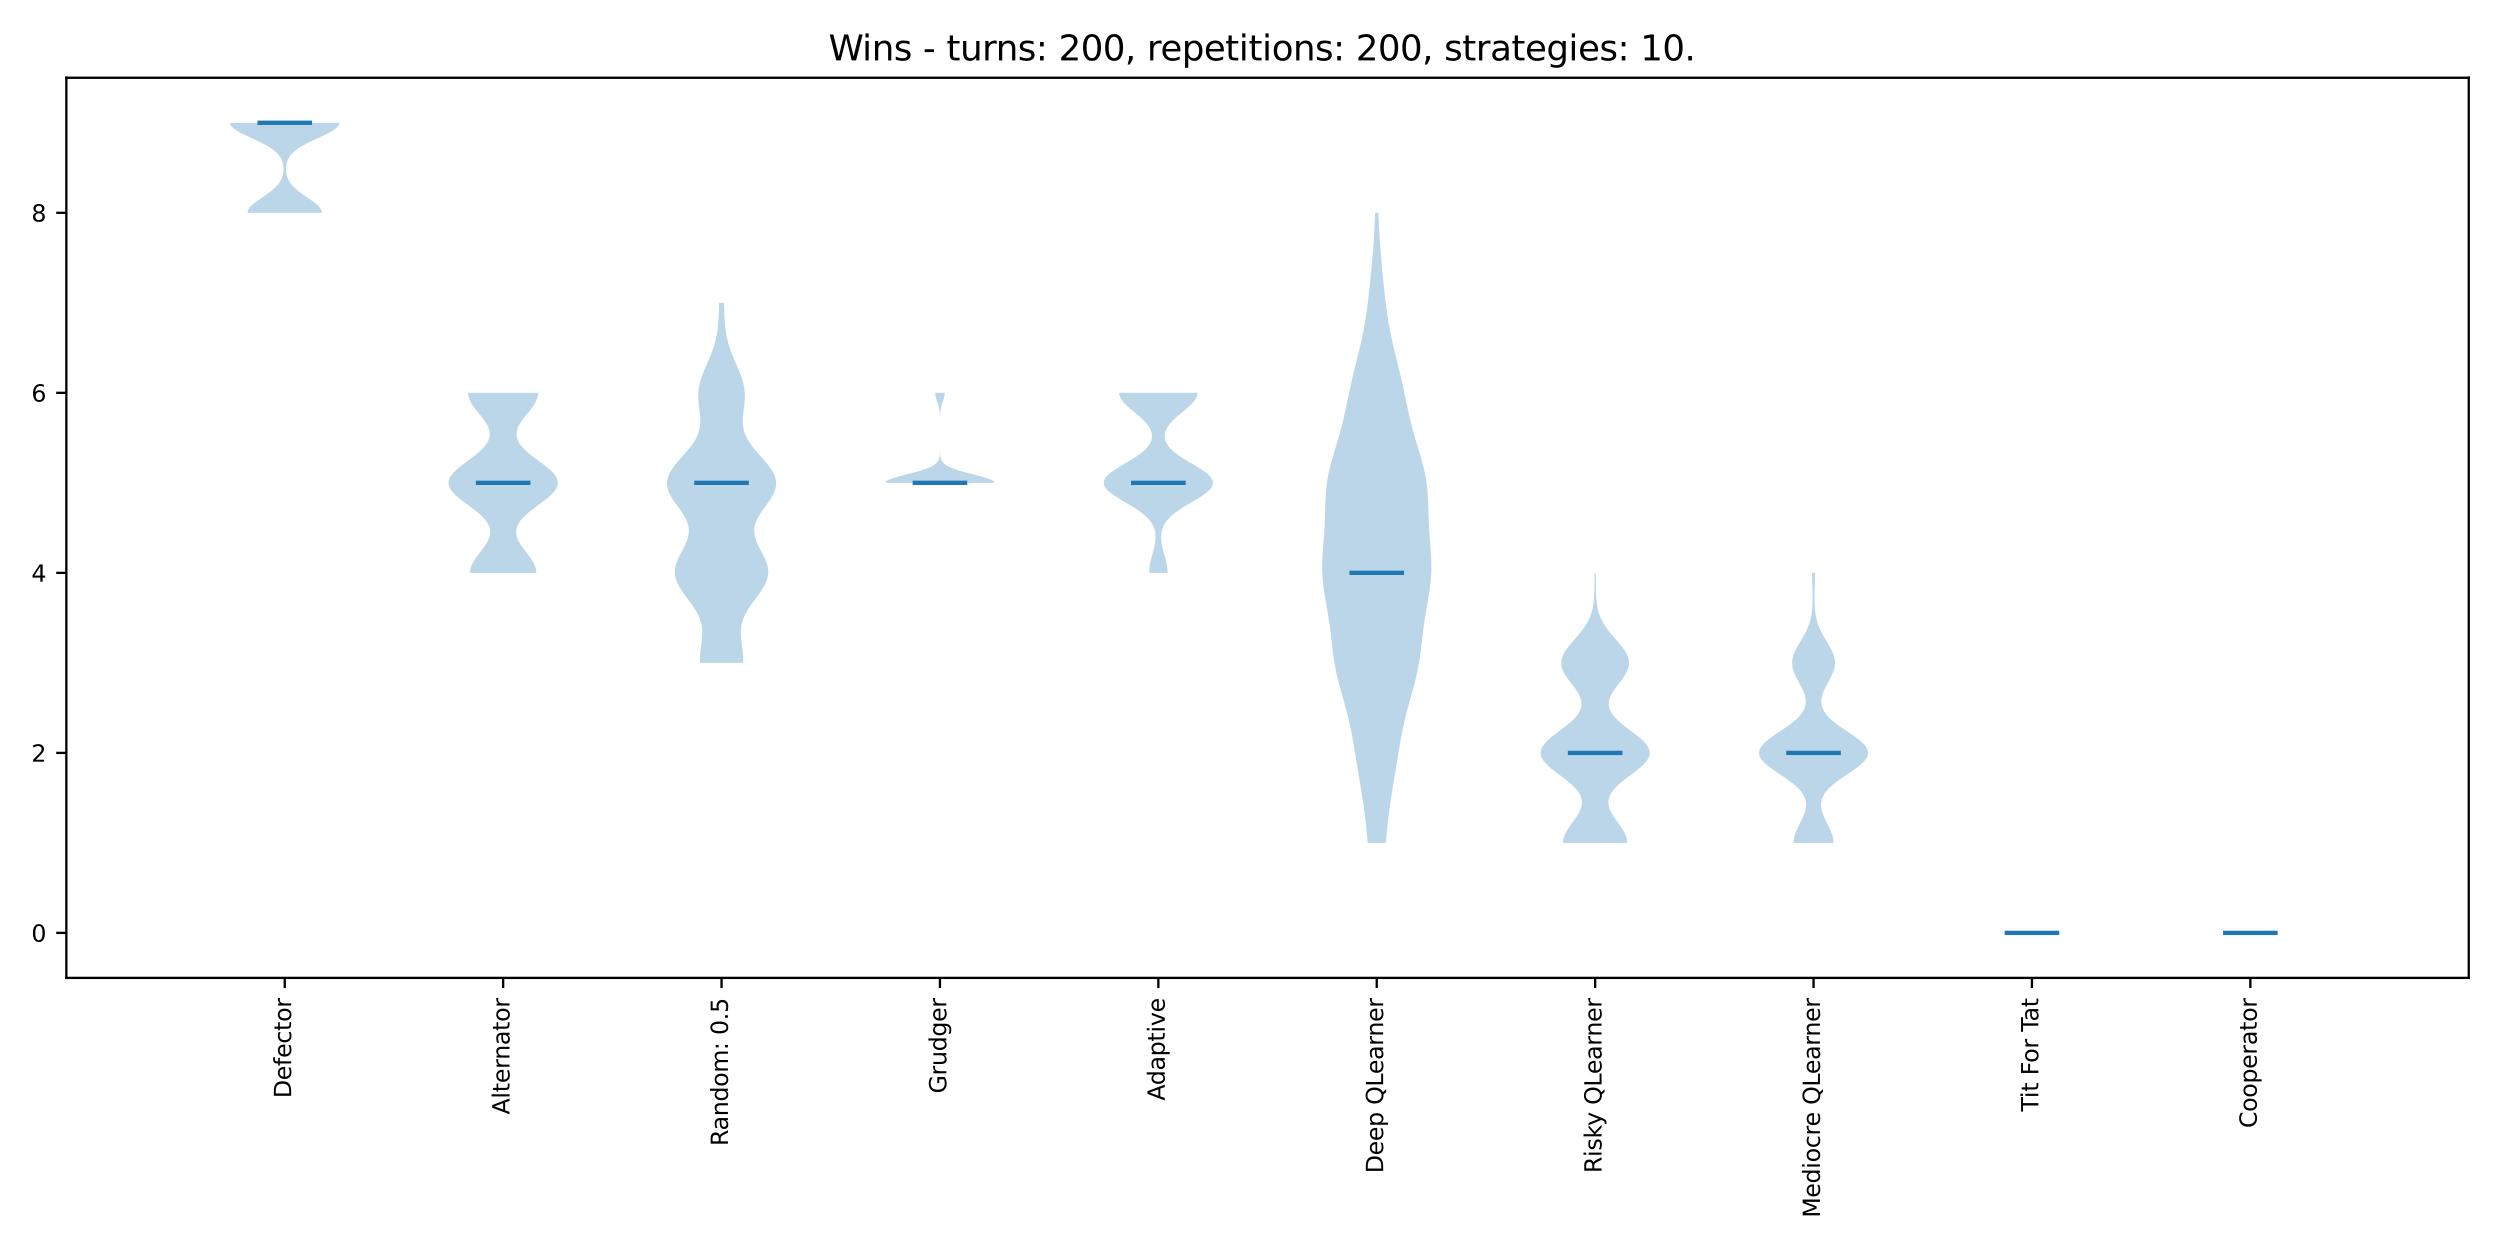 <?xml version="1.0" encoding="utf-8" standalone="no"?>
<!DOCTYPE svg PUBLIC "-//W3C//DTD SVG 1.1//EN"
  "http://www.w3.org/Graphics/SVG/1.1/DTD/svg11.dtd">
<svg xmlns:xlink="http://www.w3.org/1999/xlink" width="864pt" height="432pt" viewBox="0 0 864 432" xmlns="http://www.w3.org/2000/svg" version="1.1">
 <defs>
  <style type="text/css">*{stroke-linejoin: round; stroke-linecap: butt}</style>
 </defs>
 <g id="figure_1">
  <g id="patch_1">
   <path d="M 0 432 
L 864 432 
L 864 0 
L 0 0 
z
" style="fill: #ffffff"/>
  </g>
  <g id="axes_1">
   <g id="patch_2">
    <path d="M 22.93 337.97 
L 853.2 337.97 
L 853.2 26.88 
L 22.93 26.88 
z
" style="fill: #ffffff"/>
   </g>
   <g id="PolyCollection_1">
    <path d="M 111.253 73.543 
L 85.565 73.543 
L 85.587 73.229 
L 85.655 72.915 
L 85.766 72.601 
L 85.92 72.287 
L 86.116 71.972 
L 86.351 71.658 
L 86.623 71.344 
L 86.929 71.03 
L 87.266 70.715 
L 87.631 70.401 
L 88.021 70.087 
L 88.431 69.773 
L 88.859 69.458 
L 89.301 69.144 
L 89.753 68.83 
L 90.211 68.516 
L 90.672 68.202 
L 91.132 67.887 
L 91.589 67.573 
L 92.04 67.259 
L 92.482 66.945 
L 92.912 66.63 
L 93.329 66.316 
L 93.731 66.002 
L 94.116 65.688 
L 94.482 65.373 
L 94.83 65.059 
L 95.159 64.745 
L 95.467 64.431 
L 95.755 64.117 
L 96.022 63.802 
L 96.27 63.488 
L 96.498 63.174 
L 96.706 62.86 
L 96.896 62.545 
L 97.068 62.231 
L 97.223 61.917 
L 97.361 61.603 
L 97.483 61.288 
L 97.591 60.974 
L 97.684 60.66 
L 97.763 60.346 
L 97.83 60.032 
L 97.885 59.717 
L 97.927 59.403 
L 97.958 59.089 
L 97.978 58.775 
L 97.986 58.46 
L 97.983 58.146 
L 97.969 57.832 
L 97.943 57.518 
L 97.905 57.203 
L 97.854 56.889 
L 97.791 56.575 
L 97.713 56.261 
L 97.62 55.946 
L 97.51 55.632 
L 97.384 55.318 
L 97.24 55.004 
L 97.076 54.69 
L 96.891 54.375 
L 96.684 54.061 
L 96.453 53.747 
L 96.198 53.433 
L 95.916 53.118 
L 95.608 52.804 
L 95.272 52.49 
L 94.907 52.176 
L 94.513 51.861 
L 94.089 51.547 
L 93.636 51.233 
L 93.153 50.919 
L 92.642 50.605 
L 92.102 50.29 
L 91.537 49.976 
L 90.946 49.662 
L 90.334 49.348 
L 89.701 49.033 
L 89.052 48.719 
L 88.39 48.405 
L 87.718 48.091 
L 87.042 47.776 
L 86.365 47.462 
L 85.692 47.148 
L 85.028 46.834 
L 84.379 46.52 
L 83.751 46.205 
L 83.147 45.891 
L 82.575 45.577 
L 82.038 45.263 
L 81.543 44.948 
L 81.093 44.634 
L 80.694 44.32 
L 80.349 44.006 
L 80.061 43.691 
L 79.835 43.377 
L 79.671 43.063 
L 79.572 42.749 
L 79.539 42.434 
L 117.279 42.434 
L 117.279 42.434 
L 117.246 42.749 
L 117.147 43.063 
L 116.983 43.377 
L 116.757 43.691 
L 116.469 44.006 
L 116.124 44.32 
L 115.725 44.634 
L 115.275 44.948 
L 114.78 45.263 
L 114.244 45.577 
L 113.671 45.891 
L 113.068 46.205 
L 112.439 46.52 
L 111.79 46.834 
L 111.127 47.148 
L 110.454 47.462 
L 109.776 47.776 
L 109.1 48.091 
L 108.428 48.405 
L 107.766 48.719 
L 107.117 49.033 
L 106.484 49.348 
L 105.872 49.662 
L 105.281 49.976 
L 104.716 50.29 
L 104.177 50.605 
L 103.665 50.919 
L 103.182 51.233 
L 102.729 51.547 
L 102.305 51.861 
L 101.911 52.176 
L 101.546 52.49 
L 101.21 52.804 
L 100.902 53.118 
L 100.621 53.433 
L 100.365 53.747 
L 100.135 54.061 
L 99.927 54.375 
L 99.743 54.69 
L 99.578 55.004 
L 99.434 55.318 
L 99.308 55.632 
L 99.199 55.946 
L 99.106 56.261 
L 99.028 56.575 
L 98.964 56.889 
L 98.913 57.203 
L 98.875 57.518 
L 98.849 57.832 
L 98.835 58.146 
L 98.832 58.46 
L 98.84 58.775 
L 98.86 59.089 
L 98.891 59.403 
L 98.934 59.717 
L 98.988 60.032 
L 99.055 60.346 
L 99.134 60.66 
L 99.228 60.974 
L 99.335 61.288 
L 99.457 61.603 
L 99.596 61.917 
L 99.75 62.231 
L 99.922 62.545 
L 100.112 62.86 
L 100.32 63.174 
L 100.548 63.488 
L 100.796 63.802 
L 101.063 64.117 
L 101.351 64.431 
L 101.66 64.745 
L 101.988 65.059 
L 102.336 65.373 
L 102.703 65.688 
L 103.087 66.002 
L 103.489 66.316 
L 103.906 66.63 
L 104.336 66.945 
L 104.778 67.259 
L 105.229 67.573 
L 105.686 67.887 
L 106.147 68.202 
L 106.608 68.516 
L 107.066 68.83 
L 107.517 69.144 
L 107.959 69.458 
L 108.387 69.773 
L 108.797 70.087 
L 109.187 70.401 
L 109.552 70.715 
L 109.89 71.03 
L 110.196 71.344 
L 110.467 71.658 
L 110.702 71.972 
L 110.898 72.287 
L 111.052 72.601 
L 111.163 72.915 
L 111.231 73.229 
L 111.253 73.543 
z
" clip-path="url(#p6c255272a5)" style="fill: #1f77b4; fill-opacity: 0.3"/>
   </g>
   <g id="PolyCollection_2">
    <path d="M 185.348 197.98 
L 162.428 197.98 
L 162.459 197.351 
L 162.558 196.723 
L 162.722 196.094 
L 162.949 195.466 
L 163.233 194.837 
L 163.569 194.209 
L 163.95 193.58 
L 164.368 192.952 
L 164.815 192.323 
L 165.283 191.695 
L 165.763 191.066 
L 166.245 190.438 
L 166.721 189.809 
L 167.181 189.181 
L 167.618 188.553 
L 168.022 187.924 
L 168.387 187.296 
L 168.704 186.667 
L 168.968 186.039 
L 169.173 185.41 
L 169.313 184.782 
L 169.384 184.153 
L 169.383 183.525 
L 169.307 182.896 
L 169.153 182.268 
L 168.921 181.639 
L 168.611 181.011 
L 168.224 180.382 
L 167.761 179.754 
L 167.227 179.126 
L 166.625 178.497 
L 165.961 177.869 
L 165.241 177.24 
L 164.475 176.612 
L 163.67 175.983 
L 162.838 175.355 
L 161.989 174.726 
L 161.136 174.098 
L 160.291 173.469 
L 159.467 172.841 
L 158.678 172.212 
L 157.936 171.584 
L 157.255 170.956 
L 156.647 170.327 
L 156.121 169.699 
L 155.689 169.07 
L 155.357 168.442 
L 155.132 167.813 
L 155.019 167.185 
L 155.018 166.556 
L 155.132 165.928 
L 155.356 165.299 
L 155.688 164.671 
L 156.12 164.042 
L 156.645 163.414 
L 157.253 162.785 
L 157.933 162.157 
L 158.674 161.529 
L 159.462 160.9 
L 160.284 160.272 
L 161.128 159.643 
L 161.979 159.015 
L 162.826 158.386 
L 163.655 157.758 
L 164.456 157.129 
L 165.218 156.501 
L 165.933 155.872 
L 166.591 155.244 
L 167.186 154.615 
L 167.712 153.987 
L 168.165 153.359 
L 168.542 152.73 
L 168.84 152.102 
L 169.058 151.473 
L 169.197 150.845 
L 169.256 150.216 
L 169.239 149.588 
L 169.147 148.959 
L 168.985 148.331 
L 168.757 147.702 
L 168.467 147.074 
L 168.123 146.445 
L 167.731 145.817 
L 167.298 145.188 
L 166.831 144.56 
L 166.341 143.932 
L 165.835 143.303 
L 165.323 142.675 
L 164.814 142.046 
L 164.318 141.418 
L 163.845 140.789 
L 163.402 140.161 
L 162.999 139.532 
L 162.644 138.904 
L 162.343 138.275 
L 162.104 137.647 
L 161.93 137.018 
L 161.825 136.39 
L 161.792 135.762 
L 185.985 135.762 
L 185.985 135.762 
L 185.952 136.39 
L 185.847 137.018 
L 185.673 137.647 
L 185.433 138.275 
L 185.133 138.904 
L 184.777 139.532 
L 184.374 140.161 
L 183.932 140.789 
L 183.458 141.418 
L 182.962 142.046 
L 182.453 142.675 
L 181.941 143.303 
L 181.435 143.932 
L 180.945 144.56 
L 180.479 145.188 
L 180.046 145.817 
L 179.653 146.445 
L 179.309 147.074 
L 179.02 147.702 
L 178.791 148.331 
L 178.629 148.959 
L 178.538 149.588 
L 178.52 150.216 
L 178.58 150.845 
L 178.718 151.473 
L 178.936 152.102 
L 179.234 152.73 
L 179.611 153.359 
L 180.064 153.987 
L 180.59 154.615 
L 181.186 155.244 
L 181.844 155.872 
L 182.558 156.501 
L 183.32 157.129 
L 184.121 157.758 
L 184.951 158.386 
L 185.797 159.015 
L 186.648 159.643 
L 187.492 160.272 
L 188.314 160.9 
L 189.102 161.529 
L 189.843 162.157 
L 190.523 162.785 
L 191.131 163.414 
L 191.656 164.042 
L 192.089 164.671 
L 192.42 165.299 
L 192.645 165.928 
L 192.758 166.556 
L 192.758 167.185 
L 192.644 167.813 
L 192.42 168.442 
L 192.088 169.07 
L 191.655 169.699 
L 191.13 170.327 
L 190.521 170.956 
L 189.84 171.584 
L 189.099 172.212 
L 188.309 172.841 
L 187.486 173.469 
L 186.641 174.098 
L 185.787 174.726 
L 184.938 175.355 
L 184.106 175.983 
L 183.302 176.612 
L 182.535 177.24 
L 181.816 177.869 
L 181.152 178.497 
L 180.549 179.126 
L 180.015 179.754 
L 179.553 180.382 
L 179.165 181.011 
L 178.855 181.639 
L 178.623 182.268 
L 178.47 182.896 
L 178.393 183.525 
L 178.392 184.153 
L 178.463 184.782 
L 178.603 185.41 
L 178.808 186.039 
L 179.072 186.667 
L 179.39 187.296 
L 179.754 187.924 
L 180.158 188.553 
L 180.595 189.181 
L 181.055 189.809 
L 181.531 190.438 
L 182.013 191.066 
L 182.493 191.695 
L 182.961 192.323 
L 183.408 192.952 
L 183.827 193.58 
L 184.207 194.209 
L 184.543 194.837 
L 184.827 195.466 
L 185.054 196.094 
L 185.218 196.723 
L 185.317 197.351 
L 185.348 197.98 
z
" clip-path="url(#p6c255272a5)" style="fill: #1f77b4; fill-opacity: 0.3"/>
   </g>
   <g id="PolyCollection_3">
    <path d="M 256.845 229.089 
L 241.89 229.089 
L 241.863 227.832 
L 241.912 226.575 
L 242.022 225.318 
L 242.174 224.061 
L 242.345 222.804 
L 242.509 221.547 
L 242.638 220.29 
L 242.705 219.033 
L 242.686 217.776 
L 242.557 216.519 
L 242.305 215.262 
L 241.918 214.005 
L 241.396 212.748 
L 240.744 211.491 
L 239.979 210.235 
L 239.124 208.978 
L 238.209 207.721 
L 237.27 206.464 
L 236.347 205.207 
L 235.481 203.95 
L 234.713 202.693 
L 234.077 201.436 
L 233.604 200.179 
L 233.314 198.922 
L 233.218 197.665 
L 233.313 196.408 
L 233.587 195.151 
L 234.017 193.894 
L 234.569 192.638 
L 235.201 191.381 
L 235.866 190.124 
L 236.515 188.867 
L 237.101 187.61 
L 237.578 186.353 
L 237.909 185.096 
L 238.064 183.839 
L 238.026 182.582 
L 237.787 181.325 
L 237.356 180.068 
L 236.751 178.811 
L 236.002 177.554 
L 235.15 176.297 
L 234.243 175.041 
L 233.333 173.784 
L 232.474 172.527 
L 231.718 171.27 
L 231.113 170.013 
L 230.697 168.756 
L 230.498 167.499 
L 230.532 166.242 
L 230.802 164.985 
L 231.299 163.728 
L 231.999 162.471 
L 232.87 161.214 
L 233.871 159.957 
L 234.957 158.7 
L 236.078 157.444 
L 237.187 156.187 
L 238.242 154.93 
L 239.203 153.673 
L 240.043 152.416 
L 240.739 151.159 
L 241.281 149.902 
L 241.668 148.645 
L 241.908 147.388 
L 242.017 146.131 
L 242.017 144.874 
L 241.934 143.617 
L 241.799 142.36 
L 241.642 141.103 
L 241.492 139.847 
L 241.375 138.59 
L 241.316 137.333 
L 241.329 136.076 
L 241.427 134.819 
L 241.614 133.562 
L 241.889 132.305 
L 242.246 131.048 
L 242.673 129.791 
L 243.157 128.534 
L 243.678 127.277 
L 244.221 126.02 
L 244.768 124.763 
L 245.301 123.506 
L 245.808 122.25 
L 246.277 120.993 
L 246.7 119.736 
L 247.071 118.479 
L 247.389 117.222 
L 247.655 115.965 
L 247.871 114.708 
L 248.043 113.451 
L 248.175 112.194 
L 248.276 110.937 
L 248.351 109.68 
L 248.407 108.423 
L 248.451 107.166 
L 248.487 105.909 
L 248.521 104.653 
L 250.214 104.653 
L 250.214 104.653 
L 250.247 105.909 
L 250.283 107.166 
L 250.327 108.423 
L 250.384 109.68 
L 250.459 110.937 
L 250.559 112.194 
L 250.692 113.451 
L 250.863 114.708 
L 251.079 115.965 
L 251.345 117.222 
L 251.663 118.479 
L 252.035 119.736 
L 252.457 120.993 
L 252.926 122.25 
L 253.433 123.506 
L 253.967 124.763 
L 254.513 126.02 
L 255.056 127.277 
L 255.578 128.534 
L 256.061 129.791 
L 256.488 131.048 
L 256.845 132.305 
L 257.121 133.562 
L 257.308 134.819 
L 257.406 136.076 
L 257.419 137.333 
L 257.359 138.59 
L 257.243 139.847 
L 257.093 141.103 
L 256.936 142.36 
L 256.8 143.617 
L 256.718 144.874 
L 256.717 146.131 
L 256.826 147.388 
L 257.066 148.645 
L 257.453 149.902 
L 257.996 151.159 
L 258.692 152.416 
L 259.531 153.673 
L 260.493 154.93 
L 261.547 156.187 
L 262.657 157.444 
L 263.778 158.7 
L 264.863 159.957 
L 265.864 161.214 
L 266.735 162.471 
L 267.436 163.728 
L 267.932 164.985 
L 268.203 166.242 
L 268.237 167.499 
L 268.038 168.756 
L 267.622 170.013 
L 267.016 171.27 
L 266.261 172.527 
L 265.402 173.784 
L 264.492 175.041 
L 263.585 176.297 
L 262.733 177.554 
L 261.984 178.811 
L 261.378 180.068 
L 260.947 181.325 
L 260.709 182.582 
L 260.67 183.839 
L 260.826 185.096 
L 261.156 186.353 
L 261.633 187.61 
L 262.219 188.867 
L 262.869 190.124 
L 263.534 191.381 
L 264.166 192.638 
L 264.717 193.894 
L 265.147 195.151 
L 265.422 196.408 
L 265.517 197.665 
L 265.42 198.922 
L 265.13 200.179 
L 264.657 201.436 
L 264.022 202.693 
L 263.253 203.95 
L 262.388 205.207 
L 261.465 206.464 
L 260.526 207.721 
L 259.611 208.978 
L 258.755 210.235 
L 257.99 211.491 
L 257.339 212.748 
L 256.816 214.005 
L 256.43 215.262 
L 256.177 216.519 
L 256.049 217.776 
L 256.029 219.033 
L 256.096 220.29 
L 256.226 221.547 
L 256.389 222.804 
L 256.56 224.061 
L 256.712 225.318 
L 256.822 226.575 
L 256.871 227.832 
L 256.845 229.089 
z
" clip-path="url(#p6c255272a5)" style="fill: #1f77b4; fill-opacity: 0.3"/>
   </g>
   <g id="PolyCollection_4">
    <path d="M 343.716 166.87 
L 305.977 166.87 
L 306.085 166.556 
L 306.405 166.242 
L 306.927 165.928 
L 307.633 165.614 
L 308.5 165.299 
L 309.5 164.985 
L 310.604 164.671 
L 311.78 164.357 
L 312.995 164.042 
L 314.22 163.728 
L 315.427 163.414 
L 316.592 163.1 
L 317.696 162.785 
L 318.723 162.471 
L 319.662 162.157 
L 320.507 161.843 
L 321.256 161.529 
L 321.91 161.214 
L 322.472 160.9 
L 322.948 160.586 
L 323.346 160.272 
L 323.675 159.957 
L 323.941 159.643 
L 324.155 159.329 
L 324.325 159.015 
L 324.457 158.7 
L 324.559 158.386 
L 324.637 158.072 
L 324.696 157.758 
L 324.739 157.444 
L 324.771 157.129 
L 324.794 156.815 
L 324.81 156.501 
L 324.822 156.187 
L 324.83 155.872 
L 324.835 155.558 
L 324.839 155.244 
L 324.842 154.93 
L 324.843 154.615 
L 324.844 154.301 
L 324.845 153.987 
L 324.846 153.673 
L 324.846 153.359 
L 324.846 153.044 
L 324.846 152.73 
L 324.846 152.416 
L 324.846 152.102 
L 324.846 151.787 
L 324.846 151.473 
L 324.846 151.159 
L 324.846 150.845 
L 324.846 150.53 
L 324.846 150.216 
L 324.846 149.902 
L 324.846 149.588 
L 324.846 149.273 
L 324.846 148.959 
L 324.846 148.645 
L 324.846 148.331 
L 324.846 148.017 
L 324.846 147.702 
L 324.846 147.388 
L 324.845 147.074 
L 324.845 146.76 
L 324.844 146.445 
L 324.843 146.131 
L 324.842 145.817 
L 324.84 145.503 
L 324.837 145.188 
L 324.833 144.874 
L 324.828 144.56 
L 324.821 144.246 
L 324.813 143.932 
L 324.801 143.617 
L 324.786 143.303 
L 324.768 142.989 
L 324.744 142.675 
L 324.716 142.36 
L 324.681 142.046 
L 324.64 141.732 
L 324.591 141.418 
L 324.534 141.103 
L 324.469 140.789 
L 324.396 140.475 
L 324.314 140.161 
L 324.225 139.847 
L 324.129 139.532 
L 324.027 139.218 
L 323.922 138.904 
L 323.816 138.59 
L 323.71 138.275 
L 323.608 137.961 
L 323.512 137.647 
L 323.425 137.333 
L 323.35 137.018 
L 323.288 136.704 
L 323.243 136.39 
L 323.215 136.076 
L 323.206 135.762 
L 326.487 135.762 
L 326.487 135.762 
L 326.478 136.076 
L 326.45 136.39 
L 326.405 136.704 
L 326.343 137.018 
L 326.268 137.333 
L 326.181 137.647 
L 326.085 137.961 
L 325.983 138.275 
L 325.877 138.59 
L 325.77 138.904 
L 325.665 139.218 
L 325.564 139.532 
L 325.468 139.847 
L 325.379 140.161 
L 325.297 140.475 
L 325.224 140.789 
L 325.159 141.103 
L 325.102 141.418 
L 325.053 141.732 
L 325.011 142.046 
L 324.977 142.36 
L 324.948 142.675 
L 324.925 142.989 
L 324.906 143.303 
L 324.892 143.617 
L 324.88 143.932 
L 324.871 144.246 
L 324.865 144.56 
L 324.859 144.874 
L 324.856 145.188 
L 324.853 145.503 
L 324.851 145.817 
L 324.85 146.131 
L 324.849 146.445 
L 324.848 146.76 
L 324.847 147.074 
L 324.847 147.388 
L 324.847 147.702 
L 324.847 148.017 
L 324.847 148.331 
L 324.846 148.645 
L 324.846 148.959 
L 324.846 149.273 
L 324.846 149.588 
L 324.846 149.902 
L 324.846 150.216 
L 324.846 150.53 
L 324.846 150.845 
L 324.846 151.159 
L 324.846 151.473 
L 324.846 151.787 
L 324.846 152.102 
L 324.846 152.416 
L 324.847 152.73 
L 324.847 153.044 
L 324.847 153.359 
L 324.847 153.673 
L 324.848 153.987 
L 324.848 154.301 
L 324.849 154.615 
L 324.851 154.93 
L 324.854 155.244 
L 324.857 155.558 
L 324.863 155.872 
L 324.871 156.187 
L 324.883 156.501 
L 324.899 156.815 
L 324.922 157.129 
L 324.954 157.444 
L 324.997 157.758 
L 325.056 158.072 
L 325.133 158.386 
L 325.235 158.7 
L 325.368 159.015 
L 325.537 159.329 
L 325.751 159.643 
L 326.018 159.957 
L 326.346 160.272 
L 326.744 160.586 
L 327.221 160.9 
L 327.783 161.214 
L 328.436 161.529 
L 329.185 161.843 
L 330.031 162.157 
L 330.97 162.471 
L 331.997 162.785 
L 333.101 163.1 
L 334.266 163.414 
L 335.473 163.728 
L 336.698 164.042 
L 337.913 164.357 
L 339.089 164.671 
L 340.192 164.985 
L 341.193 165.299 
L 342.06 165.614 
L 342.766 165.928 
L 343.288 166.242 
L 343.608 166.556 
L 343.716 166.87 
z
" clip-path="url(#p6c255272a5)" style="fill: #1f77b4; fill-opacity: 0.3"/>
   </g>
   <g id="PolyCollection_5">
    <path d="M 403.534 197.98 
L 397.117 197.98 
L 397.131 197.351 
L 397.172 196.723 
L 397.24 196.094 
L 397.333 195.466 
L 397.447 194.837 
L 397.581 194.209 
L 397.73 193.58 
L 397.892 192.952 
L 398.062 192.323 
L 398.235 191.695 
L 398.409 191.066 
L 398.578 190.438 
L 398.74 189.809 
L 398.89 189.181 
L 399.026 188.553 
L 399.142 187.924 
L 399.236 187.296 
L 399.305 186.667 
L 399.345 186.039 
L 399.352 185.41 
L 399.322 184.782 
L 399.253 184.153 
L 399.138 183.525 
L 398.974 182.896 
L 398.755 182.268 
L 398.478 181.639 
L 398.137 181.011 
L 397.728 180.382 
L 397.247 179.754 
L 396.692 179.126 
L 396.06 178.497 
L 395.351 177.869 
L 394.566 177.24 
L 393.711 176.612 
L 392.79 175.983 
L 391.813 175.355 
L 390.79 174.726 
L 389.736 174.098 
L 388.667 173.469 
L 387.601 172.841 
L 386.558 172.212 
L 385.559 171.584 
L 384.626 170.956 
L 383.779 170.327 
L 383.038 169.699 
L 382.422 169.07 
L 381.945 168.442 
L 381.62 167.813 
L 381.456 167.185 
L 381.456 166.556 
L 381.62 165.928 
L 381.945 165.299 
L 382.421 164.671 
L 383.037 164.042 
L 383.777 163.414 
L 384.623 162.785 
L 385.555 162.157 
L 386.552 161.529 
L 387.592 160.9 
L 388.654 160.272 
L 389.717 159.643 
L 390.764 159.015 
L 391.777 158.386 
L 392.742 157.758 
L 393.645 157.129 
L 394.479 156.501 
L 395.234 155.872 
L 395.906 155.244 
L 396.491 154.615 
L 396.988 153.987 
L 397.395 153.359 
L 397.713 152.73 
L 397.943 152.102 
L 398.087 151.473 
L 398.145 150.845 
L 398.119 150.216 
L 398.012 149.588 
L 397.825 148.959 
L 397.56 148.331 
L 397.219 147.702 
L 396.805 147.074 
L 396.322 146.445 
L 395.774 145.817 
L 395.168 145.188 
L 394.51 144.56 
L 393.81 143.932 
L 393.078 143.303 
L 392.325 142.675 
L 391.565 142.046 
L 390.813 141.418 
L 390.083 140.789 
L 389.391 140.161 
L 388.753 139.532 
L 388.183 138.904 
L 387.696 138.275 
L 387.304 137.647 
L 387.016 137.018 
L 386.84 136.39 
L 386.781 135.762 
L 413.87 135.762 
L 413.87 135.762 
L 413.811 136.39 
L 413.635 137.018 
L 413.347 137.647 
L 412.955 138.275 
L 412.468 138.904 
L 411.898 139.532 
L 411.26 140.161 
L 410.568 140.789 
L 409.838 141.418 
L 409.086 142.046 
L 408.326 142.675 
L 407.573 143.303 
L 406.841 143.932 
L 406.141 144.56 
L 405.483 145.188 
L 404.877 145.817 
L 404.329 146.445 
L 403.846 147.074 
L 403.432 147.702 
L 403.091 148.331 
L 402.826 148.959 
L 402.639 149.588 
L 402.532 150.216 
L 402.506 150.845 
L 402.564 151.473 
L 402.708 152.102 
L 402.938 152.73 
L 403.256 153.359 
L 403.663 153.987 
L 404.16 154.615 
L 404.745 155.244 
L 405.417 155.872 
L 406.172 156.501 
L 407.006 157.129 
L 407.909 157.758 
L 408.874 158.386 
L 409.887 159.015 
L 410.933 159.643 
L 411.997 160.272 
L 413.059 160.9 
L 414.099 161.529 
L 415.096 162.157 
L 416.028 162.785 
L 416.874 163.414 
L 417.614 164.042 
L 418.23 164.671 
L 418.706 165.299 
L 419.031 165.928 
L 419.195 166.556 
L 419.195 167.185 
L 419.03 167.813 
L 418.706 168.442 
L 418.229 169.07 
L 417.613 169.699 
L 416.872 170.327 
L 416.025 170.956 
L 415.091 171.584 
L 414.093 172.212 
L 413.05 172.841 
L 411.984 173.469 
L 410.915 174.098 
L 409.861 174.726 
L 408.838 175.355 
L 407.861 175.983 
L 406.94 176.612 
L 406.085 177.24 
L 405.3 177.869 
L 404.591 178.497 
L 403.959 179.126 
L 403.403 179.754 
L 402.923 180.382 
L 402.514 181.011 
L 402.173 181.639 
L 401.895 182.268 
L 401.677 182.896 
L 401.513 183.525 
L 401.398 184.153 
L 401.328 184.782 
L 401.299 185.41 
L 401.306 186.039 
L 401.346 186.667 
L 401.415 187.296 
L 401.509 187.924 
L 401.625 188.553 
L 401.76 189.181 
L 401.911 189.809 
L 402.072 190.438 
L 402.242 191.066 
L 402.416 191.695 
L 402.589 192.323 
L 402.759 192.952 
L 402.92 193.58 
L 403.07 194.209 
L 403.204 194.837 
L 403.318 195.466 
L 403.411 196.094 
L 403.478 196.723 
L 403.52 197.351 
L 403.534 197.98 
z
" clip-path="url(#p6c255272a5)" style="fill: #1f77b4; fill-opacity: 0.3"/>
   </g>
   <g id="PolyCollection_6">
    <path d="M 478.922 291.307 
L 472.687 291.307 
L 472.471 289.107 
L 472.249 286.907 
L 472.016 284.708 
L 471.766 282.508 
L 471.494 280.308 
L 471.197 278.109 
L 470.876 275.909 
L 470.534 273.709 
L 470.176 271.51 
L 469.808 269.31 
L 469.438 267.111 
L 469.069 264.911 
L 468.705 262.711 
L 468.343 260.512 
L 467.978 258.312 
L 467.6 256.112 
L 467.199 253.913 
L 466.765 251.713 
L 466.288 249.514 
L 465.765 247.314 
L 465.198 245.114 
L 464.598 242.915 
L 463.978 240.715 
L 463.36 238.515 
L 462.765 236.316 
L 462.213 234.116 
L 461.72 231.917 
L 461.293 229.717 
L 460.933 227.517 
L 460.629 225.318 
L 460.364 223.118 
L 460.116 220.918 
L 459.864 218.719 
L 459.587 216.519 
L 459.276 214.32 
L 458.927 212.12 
L 458.55 209.92 
L 458.163 207.721 
L 457.79 205.521 
L 457.46 203.321 
L 457.196 201.122 
L 457.018 198.922 
L 456.935 196.723 
L 456.943 194.523 
L 457.029 192.323 
L 457.17 190.124 
L 457.341 187.924 
L 457.513 185.724 
L 457.667 183.525 
L 457.789 181.325 
L 457.878 179.126 
L 457.943 176.926 
L 458.004 174.726 
L 458.088 172.527 
L 458.221 170.327 
L 458.428 168.127 
L 458.727 165.928 
L 459.125 163.728 
L 459.618 161.529 
L 460.191 159.329 
L 460.823 157.129 
L 461.487 154.93 
L 462.154 152.73 
L 462.803 150.53 
L 463.415 148.331 
L 463.983 146.131 
L 464.507 143.932 
L 464.995 141.732 
L 465.459 139.532 
L 465.915 137.333 
L 466.377 135.133 
L 466.855 132.933 
L 467.357 130.734 
L 467.88 128.534 
L 468.421 126.335 
L 468.97 124.135 
L 469.514 121.935 
L 470.041 119.736 
L 470.541 117.536 
L 471.004 115.336 
L 471.427 113.137 
L 471.809 110.937 
L 472.152 108.738 
L 472.461 106.538 
L 472.743 104.338 
L 473.003 102.139 
L 473.246 99.939 
L 473.478 97.739 
L 473.7 95.54 
L 473.913 93.34 
L 474.116 91.141 
L 474.308 88.941 
L 474.487 86.741 
L 474.65 84.542 
L 474.798 82.342 
L 474.929 80.142 
L 475.044 77.943 
L 475.143 75.743 
L 475.23 73.543 
L 476.38 73.543 
L 476.38 73.543 
L 476.466 75.743 
L 476.566 77.943 
L 476.68 80.142 
L 476.811 82.342 
L 476.959 84.542 
L 477.122 86.741 
L 477.301 88.941 
L 477.493 91.141 
L 477.696 93.34 
L 477.909 95.54 
L 478.131 97.739 
L 478.363 99.939 
L 478.607 102.139 
L 478.866 104.338 
L 479.148 106.538 
L 479.457 108.738 
L 479.8 110.937 
L 480.182 113.137 
L 480.605 115.336 
L 481.068 117.536 
L 481.568 119.736 
L 482.095 121.935 
L 482.639 124.135 
L 483.188 126.335 
L 483.729 128.534 
L 484.253 130.734 
L 484.754 132.933 
L 485.232 135.133 
L 485.694 137.333 
L 486.15 139.532 
L 486.614 141.732 
L 487.102 143.932 
L 487.626 146.131 
L 488.194 148.331 
L 488.806 150.53 
L 489.455 152.73 
L 490.122 154.93 
L 490.786 157.129 
L 491.418 159.329 
L 491.991 161.529 
L 492.484 163.728 
L 492.882 165.928 
L 493.181 168.127 
L 493.388 170.327 
L 493.521 172.527 
L 493.605 174.726 
L 493.666 176.926 
L 493.731 179.126 
L 493.82 181.325 
L 493.942 183.525 
L 494.096 185.724 
L 494.269 187.924 
L 494.439 190.124 
L 494.581 192.323 
L 494.666 194.523 
L 494.674 196.723 
L 494.591 198.922 
L 494.413 201.122 
L 494.149 203.321 
L 493.819 205.521 
L 493.446 207.721 
L 493.059 209.92 
L 492.682 212.12 
L 492.334 214.32 
L 492.022 216.519 
L 491.745 218.719 
L 491.493 220.918 
L 491.245 223.118 
L 490.98 225.318 
L 490.676 227.517 
L 490.316 229.717 
L 489.89 231.917 
L 489.396 234.116 
L 488.844 236.316 
L 488.249 238.515 
L 487.631 240.715 
L 487.011 242.915 
L 486.411 245.114 
L 485.844 247.314 
L 485.321 249.514 
L 484.845 251.713 
L 484.41 253.913 
L 484.009 256.112 
L 483.631 258.312 
L 483.266 260.512 
L 482.904 262.711 
L 482.54 264.911 
L 482.171 267.111 
L 481.801 269.31 
L 481.433 271.51 
L 481.075 273.709 
L 480.733 275.909 
L 480.412 278.109 
L 480.115 280.308 
L 479.843 282.508 
L 479.593 284.708 
L 479.36 286.907 
L 479.138 289.107 
L 478.922 291.307 
z
" clip-path="url(#p6c255272a5)" style="fill: #1f77b4; fill-opacity: 0.3"/>
   </g>
   <g id="PolyCollection_7">
    <path d="M 562.399 291.307 
L 540.168 291.307 
L 540.236 290.364 
L 540.446 289.421 
L 540.79 288.478 
L 541.25 287.536 
L 541.806 286.593 
L 542.434 285.65 
L 543.105 284.708 
L 543.791 283.765 
L 544.462 282.822 
L 545.091 281.88 
L 545.648 280.937 
L 546.111 279.994 
L 546.456 279.051 
L 546.665 278.109 
L 546.722 277.166 
L 546.617 276.223 
L 546.342 275.281 
L 545.894 274.338 
L 545.277 273.395 
L 544.498 272.453 
L 543.571 271.51 
L 542.516 270.567 
L 541.359 269.624 
L 540.131 268.682 
L 538.87 267.739 
L 537.614 266.796 
L 536.408 265.854 
L 535.295 264.911 
L 534.316 263.968 
L 533.511 263.026 
L 532.91 262.083 
L 532.539 261.14 
L 532.414 260.197 
L 532.539 259.255 
L 532.909 258.312 
L 533.509 257.369 
L 534.314 256.427 
L 535.292 255.484 
L 536.404 254.541 
L 537.608 253.599 
L 538.86 252.656 
L 540.118 251.713 
L 541.341 250.771 
L 542.492 249.828 
L 543.539 248.885 
L 544.455 247.942 
L 545.221 247 
L 545.823 246.057 
L 546.252 245.114 
L 546.505 244.172 
L 546.584 243.229 
L 546.497 242.286 
L 546.255 241.344 
L 545.873 240.401 
L 545.37 239.458 
L 544.77 238.515 
L 544.098 237.573 
L 543.383 236.63 
L 542.653 235.687 
L 541.94 234.745 
L 541.275 233.802 
L 540.686 232.859 
L 540.198 231.917 
L 539.835 230.974 
L 539.611 230.031 
L 539.539 229.089 
L 539.622 228.146 
L 539.858 227.203 
L 540.239 226.26 
L 540.748 225.318 
L 541.369 224.375 
L 542.077 223.432 
L 542.849 222.49 
L 543.659 221.547 
L 544.482 220.604 
L 545.298 219.662 
L 546.085 218.719 
L 546.827 217.776 
L 547.513 216.833 
L 548.134 215.891 
L 548.685 214.948 
L 549.164 214.005 
L 549.573 213.063 
L 549.916 212.12 
L 550.198 211.177 
L 550.425 210.235 
L 550.604 209.292 
L 550.741 208.349 
L 550.845 207.406 
L 550.92 206.464 
L 550.974 205.521 
L 551.01 204.578 
L 551.033 203.636 
L 551.047 202.693 
L 551.055 201.75 
L 551.059 200.808 
L 551.062 199.865 
L 551.064 198.922 
L 551.067 197.98 
L 551.501 197.98 
L 551.501 197.98 
L 551.504 198.922 
L 551.506 199.865 
L 551.508 200.808 
L 551.512 201.75 
L 551.52 202.693 
L 551.534 203.636 
L 551.557 204.578 
L 551.594 205.521 
L 551.647 206.464 
L 551.722 207.406 
L 551.826 208.349 
L 551.964 209.292 
L 552.143 210.235 
L 552.369 211.177 
L 552.651 212.12 
L 552.994 213.063 
L 553.403 214.005 
L 553.883 214.948 
L 554.433 215.891 
L 555.054 216.833 
L 555.74 217.776 
L 556.482 218.719 
L 557.269 219.662 
L 558.085 220.604 
L 558.909 221.547 
L 559.719 222.49 
L 560.49 223.432 
L 561.199 224.375 
L 561.819 225.318 
L 562.329 226.26 
L 562.709 227.203 
L 562.945 228.146 
L 563.028 229.089 
L 562.956 230.031 
L 562.733 230.974 
L 562.369 231.917 
L 561.882 232.859 
L 561.292 233.802 
L 560.627 234.745 
L 559.914 235.687 
L 559.185 236.63 
L 558.469 237.573 
L 557.797 238.515 
L 557.197 239.458 
L 556.694 240.401 
L 556.312 241.344 
L 556.07 242.286 
L 555.983 243.229 
L 556.062 244.172 
L 556.315 245.114 
L 556.744 246.057 
L 557.346 247 
L 558.112 247.942 
L 559.029 248.885 
L 560.075 249.828 
L 561.226 250.771 
L 562.449 251.713 
L 563.707 252.656 
L 564.959 253.599 
L 566.163 254.541 
L 567.275 255.484 
L 568.253 256.427 
L 569.058 257.369 
L 569.658 258.312 
L 570.028 259.255 
L 570.153 260.197 
L 570.028 261.14 
L 569.657 262.083 
L 569.057 263.026 
L 568.251 263.968 
L 567.272 264.911 
L 566.159 265.854 
L 564.953 266.796 
L 563.698 267.739 
L 562.436 268.682 
L 561.208 269.624 
L 560.051 270.567 
L 558.997 271.51 
L 558.07 272.453 
L 557.291 273.395 
L 556.673 274.338 
L 556.226 275.281 
L 555.95 276.223 
L 555.845 277.166 
L 555.902 278.109 
L 556.111 279.051 
L 556.456 279.994 
L 556.919 280.937 
L 557.477 281.88 
L 558.105 282.822 
L 558.776 283.765 
L 559.463 284.708 
L 560.134 285.65 
L 560.761 286.593 
L 561.317 287.536 
L 561.777 288.478 
L 562.121 289.421 
L 562.332 290.364 
L 562.399 291.307 
z
" clip-path="url(#p6c255272a5)" style="fill: #1f77b4; fill-opacity: 0.3"/>
   </g>
   <g id="PolyCollection_8">
    <path d="M 633.673 291.307 
L 619.852 291.307 
L 619.904 290.364 
L 620.06 289.421 
L 620.313 288.478 
L 620.649 287.536 
L 621.051 286.593 
L 621.5 285.65 
L 621.975 284.708 
L 622.453 283.765 
L 622.911 282.822 
L 623.328 281.88 
L 623.682 280.937 
L 623.955 279.994 
L 624.129 279.051 
L 624.188 278.109 
L 624.118 277.166 
L 623.905 276.223 
L 623.541 275.281 
L 623.017 274.338 
L 622.33 273.395 
L 621.481 272.453 
L 620.478 271.51 
L 619.334 270.567 
L 618.071 269.624 
L 616.719 268.682 
L 615.315 267.739 
L 613.902 266.796 
L 612.531 265.854 
L 611.253 264.911 
L 610.12 263.968 
L 609.181 263.026 
L 608.477 262.083 
L 608.041 261.14 
L 607.893 260.197 
L 608.041 259.255 
L 608.476 258.312 
L 609.18 257.369 
L 610.119 256.427 
L 611.252 255.484 
L 612.529 254.541 
L 613.9 253.599 
L 615.311 252.656 
L 616.714 251.713 
L 618.064 250.771 
L 619.323 249.828 
L 620.462 248.885 
L 621.46 247.942 
L 622.3 247 
L 622.977 246.057 
L 623.489 245.114 
L 623.838 244.172 
L 624.032 243.229 
L 624.08 242.286 
L 623.996 241.344 
L 623.793 240.401 
L 623.487 239.458 
L 623.098 238.515 
L 622.644 237.573 
L 622.148 236.63 
L 621.632 235.687 
L 621.12 234.745 
L 620.636 233.802 
L 620.203 232.859 
L 619.842 231.917 
L 619.571 230.974 
L 619.403 230.031 
L 619.347 229.089 
L 619.407 228.146 
L 619.579 227.203 
L 619.857 226.26 
L 620.227 225.318 
L 620.674 224.375 
L 621.179 223.432 
L 621.721 222.49 
L 622.281 221.547 
L 622.841 220.604 
L 623.383 219.662 
L 623.893 218.719 
L 624.362 217.776 
L 624.782 216.833 
L 625.15 215.891 
L 625.463 214.948 
L 625.724 214.005 
L 625.934 213.063 
L 626.099 212.12 
L 626.223 211.177 
L 626.312 210.235 
L 626.37 209.292 
L 626.404 208.349 
L 626.418 207.406 
L 626.416 206.464 
L 626.403 205.521 
L 626.383 204.578 
L 626.358 203.636 
L 626.332 202.693 
L 626.307 201.75 
L 626.286 200.808 
L 626.269 199.865 
L 626.259 198.922 
L 626.256 197.98 
L 627.269 197.98 
L 627.269 197.98 
L 627.266 198.922 
L 627.256 199.865 
L 627.24 200.808 
L 627.218 201.75 
L 627.193 202.693 
L 627.167 203.636 
L 627.142 204.578 
L 627.122 205.521 
L 627.109 206.464 
L 627.108 207.406 
L 627.122 208.349 
L 627.155 209.292 
L 627.214 210.235 
L 627.302 211.177 
L 627.427 212.12 
L 627.591 213.063 
L 627.802 214.005 
L 628.062 214.948 
L 628.376 215.891 
L 628.743 216.833 
L 629.163 217.776 
L 629.632 218.719 
L 630.143 219.662 
L 630.685 220.604 
L 631.244 221.547 
L 631.804 222.49 
L 632.347 223.432 
L 632.851 224.375 
L 633.298 225.318 
L 633.669 226.26 
L 633.946 227.203 
L 634.119 228.146 
L 634.178 229.089 
L 634.123 230.031 
L 633.955 230.974 
L 633.683 231.917 
L 633.322 232.859 
L 632.89 233.802 
L 632.406 234.745 
L 631.894 235.687 
L 631.378 236.63 
L 630.882 237.573 
L 630.428 238.515 
L 630.038 239.458 
L 629.733 240.401 
L 629.53 241.344 
L 629.445 242.286 
L 629.494 243.229 
L 629.688 244.172 
L 630.037 245.114 
L 630.548 246.057 
L 631.225 247 
L 632.066 247.942 
L 633.063 248.885 
L 634.202 249.828 
L 635.462 250.771 
L 636.812 251.713 
L 638.214 252.656 
L 639.626 253.599 
L 640.996 254.541 
L 642.274 255.484 
L 643.406 256.427 
L 644.345 257.369 
L 645.049 258.312 
L 645.485 259.255 
L 645.633 260.197 
L 645.485 261.14 
L 645.049 262.083 
L 644.345 263.026 
L 643.406 263.968 
L 642.273 264.911 
L 640.995 265.854 
L 639.623 266.796 
L 638.211 267.739 
L 636.806 268.682 
L 635.454 269.624 
L 634.191 270.567 
L 633.047 271.51 
L 632.044 272.453 
L 631.196 273.395 
L 630.509 274.338 
L 629.985 275.281 
L 629.62 276.223 
L 629.408 277.166 
L 629.337 278.109 
L 629.396 279.051 
L 629.57 279.994 
L 629.843 280.937 
L 630.198 281.88 
L 630.614 282.822 
L 631.073 283.765 
L 631.55 284.708 
L 632.025 285.65 
L 632.474 286.593 
L 632.877 287.536 
L 633.213 288.478 
L 633.465 289.421 
L 633.621 290.364 
L 633.673 291.307 
z
" clip-path="url(#p6c255272a5)" style="fill: #1f77b4; fill-opacity: 0.3"/>
   </g>
   <g id="PolyCollection_9">
    <path d="M 721.112 322.416 
L 683.372 322.416 
L 683.372 322.416 
L 683.372 322.416 
L 683.372 322.416 
L 683.372 322.416 
L 683.372 322.416 
L 683.372 322.416 
L 683.372 322.416 
L 683.372 322.416 
L 683.372 322.416 
L 683.372 322.416 
L 683.372 322.416 
L 683.372 322.416 
L 683.372 322.416 
L 683.372 322.416 
L 683.372 322.416 
L 683.372 322.416 
L 683.372 322.416 
L 683.372 322.416 
L 683.372 322.416 
L 683.372 322.416 
L 683.372 322.416 
L 683.372 322.416 
L 683.372 322.416 
L 683.372 322.416 
L 683.372 322.416 
L 683.372 322.416 
L 683.372 322.416 
L 683.372 322.416 
L 683.372 322.416 
L 683.372 322.416 
L 683.372 322.416 
L 683.372 322.416 
L 683.372 322.416 
L 683.372 322.416 
L 683.372 322.416 
L 683.372 322.416 
L 683.372 322.416 
L 683.372 322.416 
L 683.372 322.416 
L 683.372 322.416 
L 683.372 322.416 
L 683.372 322.416 
L 683.372 322.416 
L 683.372 322.416 
L 683.372 322.416 
L 683.372 322.416 
L 683.372 322.416 
L 683.372 322.416 
L 683.372 322.416 
L 683.372 322.416 
L 683.372 322.416 
L 683.372 322.416 
L 683.372 322.416 
L 683.372 322.416 
L 683.372 322.416 
L 683.372 322.416 
L 683.372 322.416 
L 683.372 322.416 
L 683.372 322.416 
L 683.372 322.416 
L 683.372 322.416 
L 683.372 322.416 
L 683.372 322.416 
L 683.372 322.416 
L 683.372 322.416 
L 683.372 322.416 
L 683.372 322.416 
L 683.372 322.416 
L 683.372 322.416 
L 683.372 322.416 
L 683.372 322.416 
L 683.372 322.416 
L 683.372 322.416 
L 683.372 322.416 
L 683.372 322.416 
L 683.372 322.416 
L 683.372 322.416 
L 683.372 322.416 
L 683.372 322.416 
L 683.372 322.416 
L 683.372 322.416 
L 683.372 322.416 
L 683.372 322.416 
L 683.372 322.416 
L 683.372 322.416 
L 683.372 322.416 
L 683.372 322.416 
L 683.372 322.416 
L 683.372 322.416 
L 683.372 322.416 
L 683.372 322.416 
L 683.372 322.416 
L 683.372 322.416 
L 683.372 322.416 
L 683.372 322.416 
L 683.372 322.416 
L 683.372 322.416 
L 683.372 322.416 
L 683.372 322.416 
L 721.112 322.416 
L 721.112 322.416 
L 721.112 322.416 
L 721.112 322.416 
L 721.112 322.416 
L 721.112 322.416 
L 721.112 322.416 
L 721.112 322.416 
L 721.112 322.416 
L 721.112 322.416 
L 721.112 322.416 
L 721.112 322.416 
L 721.112 322.416 
L 721.112 322.416 
L 721.112 322.416 
L 721.112 322.416 
L 721.112 322.416 
L 721.112 322.416 
L 721.112 322.416 
L 721.112 322.416 
L 721.112 322.416 
L 721.112 322.416 
L 721.112 322.416 
L 721.112 322.416 
L 721.112 322.416 
L 721.112 322.416 
L 721.112 322.416 
L 721.112 322.416 
L 721.112 322.416 
L 721.112 322.416 
L 721.112 322.416 
L 721.112 322.416 
L 721.112 322.416 
L 721.112 322.416 
L 721.112 322.416 
L 721.112 322.416 
L 721.112 322.416 
L 721.112 322.416 
L 721.112 322.416 
L 721.112 322.416 
L 721.112 322.416 
L 721.112 322.416 
L 721.112 322.416 
L 721.112 322.416 
L 721.112 322.416 
L 721.112 322.416 
L 721.112 322.416 
L 721.112 322.416 
L 721.112 322.416 
L 721.112 322.416 
L 721.112 322.416 
L 721.112 322.416 
L 721.112 322.416 
L 721.112 322.416 
L 721.112 322.416 
L 721.112 322.416 
L 721.112 322.416 
L 721.112 322.416 
L 721.112 322.416 
L 721.112 322.416 
L 721.112 322.416 
L 721.112 322.416 
L 721.112 322.416 
L 721.112 322.416 
L 721.112 322.416 
L 721.112 322.416 
L 721.112 322.416 
L 721.112 322.416 
L 721.112 322.416 
L 721.112 322.416 
L 721.112 322.416 
L 721.112 322.416 
L 721.112 322.416 
L 721.112 322.416 
L 721.112 322.416 
L 721.112 322.416 
L 721.112 322.416 
L 721.112 322.416 
L 721.112 322.416 
L 721.112 322.416 
L 721.112 322.416 
L 721.112 322.416 
L 721.112 322.416 
L 721.112 322.416 
L 721.112 322.416 
L 721.112 322.416 
L 721.112 322.416 
L 721.112 322.416 
L 721.112 322.416 
L 721.112 322.416 
L 721.112 322.416 
L 721.112 322.416 
L 721.112 322.416 
L 721.112 322.416 
L 721.112 322.416 
L 721.112 322.416 
L 721.112 322.416 
L 721.112 322.416 
L 721.112 322.416 
L 721.112 322.416 
L 721.112 322.416 
z
" clip-path="url(#p6c255272a5)" style="fill: #1f77b4; fill-opacity: 0.3"/>
   </g>
   <g id="PolyCollection_10">
    <path d="M 796.591 322.416 
L 758.851 322.416 
L 758.851 322.416 
L 758.851 322.416 
L 758.851 322.416 
L 758.851 322.416 
L 758.851 322.416 
L 758.851 322.416 
L 758.851 322.416 
L 758.851 322.416 
L 758.851 322.416 
L 758.851 322.416 
L 758.851 322.416 
L 758.851 322.416 
L 758.851 322.416 
L 758.851 322.416 
L 758.851 322.416 
L 758.851 322.416 
L 758.851 322.416 
L 758.851 322.416 
L 758.851 322.416 
L 758.851 322.416 
L 758.851 322.416 
L 758.851 322.416 
L 758.851 322.416 
L 758.851 322.416 
L 758.851 322.416 
L 758.851 322.416 
L 758.851 322.416 
L 758.851 322.416 
L 758.851 322.416 
L 758.851 322.416 
L 758.851 322.416 
L 758.851 322.416 
L 758.851 322.416 
L 758.851 322.416 
L 758.851 322.416 
L 758.851 322.416 
L 758.851 322.416 
L 758.851 322.416 
L 758.851 322.416 
L 758.851 322.416 
L 758.851 322.416 
L 758.851 322.416 
L 758.851 322.416 
L 758.851 322.416 
L 758.851 322.416 
L 758.851 322.416 
L 758.851 322.416 
L 758.851 322.416 
L 758.851 322.416 
L 758.851 322.416 
L 758.851 322.416 
L 758.851 322.416 
L 758.851 322.416 
L 758.851 322.416 
L 758.851 322.416 
L 758.851 322.416 
L 758.851 322.416 
L 758.851 322.416 
L 758.851 322.416 
L 758.851 322.416 
L 758.851 322.416 
L 758.851 322.416 
L 758.851 322.416 
L 758.851 322.416 
L 758.851 322.416 
L 758.851 322.416 
L 758.851 322.416 
L 758.851 322.416 
L 758.851 322.416 
L 758.851 322.416 
L 758.851 322.416 
L 758.851 322.416 
L 758.851 322.416 
L 758.851 322.416 
L 758.851 322.416 
L 758.851 322.416 
L 758.851 322.416 
L 758.851 322.416 
L 758.851 322.416 
L 758.851 322.416 
L 758.851 322.416 
L 758.851 322.416 
L 758.851 322.416 
L 758.851 322.416 
L 758.851 322.416 
L 758.851 322.416 
L 758.851 322.416 
L 758.851 322.416 
L 758.851 322.416 
L 758.851 322.416 
L 758.851 322.416 
L 758.851 322.416 
L 758.851 322.416 
L 758.851 322.416 
L 758.851 322.416 
L 758.851 322.416 
L 758.851 322.416 
L 758.851 322.416 
L 758.851 322.416 
L 796.591 322.416 
L 796.591 322.416 
L 796.591 322.416 
L 796.591 322.416 
L 796.591 322.416 
L 796.591 322.416 
L 796.591 322.416 
L 796.591 322.416 
L 796.591 322.416 
L 796.591 322.416 
L 796.591 322.416 
L 796.591 322.416 
L 796.591 322.416 
L 796.591 322.416 
L 796.591 322.416 
L 796.591 322.416 
L 796.591 322.416 
L 796.591 322.416 
L 796.591 322.416 
L 796.591 322.416 
L 796.591 322.416 
L 796.591 322.416 
L 796.591 322.416 
L 796.591 322.416 
L 796.591 322.416 
L 796.591 322.416 
L 796.591 322.416 
L 796.591 322.416 
L 796.591 322.416 
L 796.591 322.416 
L 796.591 322.416 
L 796.591 322.416 
L 796.591 322.416 
L 796.591 322.416 
L 796.591 322.416 
L 796.591 322.416 
L 796.591 322.416 
L 796.591 322.416 
L 796.591 322.416 
L 796.591 322.416 
L 796.591 322.416 
L 796.591 322.416 
L 796.591 322.416 
L 796.591 322.416 
L 796.591 322.416 
L 796.591 322.416 
L 796.591 322.416 
L 796.591 322.416 
L 796.591 322.416 
L 796.591 322.416 
L 796.591 322.416 
L 796.591 322.416 
L 796.591 322.416 
L 796.591 322.416 
L 796.591 322.416 
L 796.591 322.416 
L 796.591 322.416 
L 796.591 322.416 
L 796.591 322.416 
L 796.591 322.416 
L 796.591 322.416 
L 796.591 322.416 
L 796.591 322.416 
L 796.591 322.416 
L 796.591 322.416 
L 796.591 322.416 
L 796.591 322.416 
L 796.591 322.416 
L 796.591 322.416 
L 796.591 322.416 
L 796.591 322.416 
L 796.591 322.416 
L 796.591 322.416 
L 796.591 322.416 
L 796.591 322.416 
L 796.591 322.416 
L 796.591 322.416 
L 796.591 322.416 
L 796.591 322.416 
L 796.591 322.416 
L 796.591 322.416 
L 796.591 322.416 
L 796.591 322.416 
L 796.591 322.416 
L 796.591 322.416 
L 796.591 322.416 
L 796.591 322.416 
L 796.591 322.416 
L 796.591 322.416 
L 796.591 322.416 
L 796.591 322.416 
L 796.591 322.416 
L 796.591 322.416 
L 796.591 322.416 
L 796.591 322.416 
L 796.591 322.416 
L 796.591 322.416 
L 796.591 322.416 
L 796.591 322.416 
L 796.591 322.416 
L 796.591 322.416 
z
" clip-path="url(#p6c255272a5)" style="fill: #1f77b4; fill-opacity: 0.3"/>
   </g>
   <g id="matplotlib.axis_1">
    <g id="xtick_1">
     <g id="line2d_1">
      <defs>
       <path id="md2f3c4c3b6" d="M 0 0 
L 0 3.5 
" style="stroke: #000000; stroke-width: 0.8"/>
      </defs>
      <g>
       <use xlink:href="#md2f3c4c3b6" x="98.409" y="337.97" style="stroke: #000000; stroke-width: 0.8"/>
      </g>
     </g>
     <g id="text_1">
      <!-- Defector -->
      <g transform="translate(100.617 379.51)rotate(-90)scale(0.08 -0.08)">
       <defs>
        <path id="DejaVuSans-44" d="M 1259 4147 
L 1259 519 
L 2022 519 
Q 2988 519 3436 956 
Q 3884 1394 3884 2338 
Q 3884 3275 3436 3711 
Q 2988 4147 2022 4147 
L 1259 4147 
z
M 628 4666 
L 1925 4666 
Q 3281 4666 3915 4102 
Q 4550 3538 4550 2338 
Q 4550 1131 3912 565 
Q 3275 0 1925 0 
L 628 0 
L 628 4666 
z
" transform="scale(0.016)"/>
        <path id="DejaVuSans-65" d="M 3597 1894 
L 3597 1613 
L 953 1613 
Q 991 1019 1311 708 
Q 1631 397 2203 397 
Q 2534 397 2845 478 
Q 3156 559 3463 722 
L 3463 178 
Q 3153 47 2828 -22 
Q 2503 -91 2169 -91 
Q 1331 -91 842 396 
Q 353 884 353 1716 
Q 353 2575 817 3079 
Q 1281 3584 2069 3584 
Q 2775 3584 3186 3129 
Q 3597 2675 3597 1894 
z
M 3022 2063 
Q 3016 2534 2758 2815 
Q 2500 3097 2075 3097 
Q 1594 3097 1305 2825 
Q 1016 2553 972 2059 
L 3022 2063 
z
" transform="scale(0.016)"/>
        <path id="DejaVuSans-66" d="M 2375 4863 
L 2375 4384 
L 1825 4384 
Q 1516 4384 1395 4259 
Q 1275 4134 1275 3809 
L 1275 3500 
L 2222 3500 
L 2222 3053 
L 1275 3053 
L 1275 0 
L 697 0 
L 697 3053 
L 147 3053 
L 147 3500 
L 697 3500 
L 697 3744 
Q 697 4328 969 4595 
Q 1241 4863 1831 4863 
L 2375 4863 
z
" transform="scale(0.016)"/>
        <path id="DejaVuSans-63" d="M 3122 3366 
L 3122 2828 
Q 2878 2963 2633 3030 
Q 2388 3097 2138 3097 
Q 1578 3097 1268 2742 
Q 959 2388 959 1747 
Q 959 1106 1268 751 
Q 1578 397 2138 397 
Q 2388 397 2633 464 
Q 2878 531 3122 666 
L 3122 134 
Q 2881 22 2623 -34 
Q 2366 -91 2075 -91 
Q 1284 -91 818 406 
Q 353 903 353 1747 
Q 353 2603 823 3093 
Q 1294 3584 2113 3584 
Q 2378 3584 2631 3529 
Q 2884 3475 3122 3366 
z
" transform="scale(0.016)"/>
        <path id="DejaVuSans-74" d="M 1172 4494 
L 1172 3500 
L 2356 3500 
L 2356 3053 
L 1172 3053 
L 1172 1153 
Q 1172 725 1289 603 
Q 1406 481 1766 481 
L 2356 481 
L 2356 0 
L 1766 0 
Q 1100 0 847 248 
Q 594 497 594 1153 
L 594 3053 
L 172 3053 
L 172 3500 
L 594 3500 
L 594 4494 
L 1172 4494 
z
" transform="scale(0.016)"/>
        <path id="DejaVuSans-6f" d="M 1959 3097 
Q 1497 3097 1228 2736 
Q 959 2375 959 1747 
Q 959 1119 1226 758 
Q 1494 397 1959 397 
Q 2419 397 2687 759 
Q 2956 1122 2956 1747 
Q 2956 2369 2687 2733 
Q 2419 3097 1959 3097 
z
M 1959 3584 
Q 2709 3584 3137 3096 
Q 3566 2609 3566 1747 
Q 3566 888 3137 398 
Q 2709 -91 1959 -91 
Q 1206 -91 779 398 
Q 353 888 353 1747 
Q 353 2609 779 3096 
Q 1206 3584 1959 3584 
z
" transform="scale(0.016)"/>
        <path id="DejaVuSans-72" d="M 2631 2963 
Q 2534 3019 2420 3045 
Q 2306 3072 2169 3072 
Q 1681 3072 1420 2755 
Q 1159 2438 1159 1844 
L 1159 0 
L 581 0 
L 581 3500 
L 1159 3500 
L 1159 2956 
Q 1341 3275 1631 3429 
Q 1922 3584 2338 3584 
Q 2397 3584 2469 3576 
Q 2541 3569 2628 3553 
L 2631 2963 
z
" transform="scale(0.016)"/>
       </defs>
       <use xlink:href="#DejaVuSans-44"/>
       <use xlink:href="#DejaVuSans-65" x="77.002"/>
       <use xlink:href="#DejaVuSans-66" x="138.525"/>
       <use xlink:href="#DejaVuSans-65" x="173.73"/>
       <use xlink:href="#DejaVuSans-63" x="235.254"/>
       <use xlink:href="#DejaVuSans-74" x="290.234"/>
       <use xlink:href="#DejaVuSans-6f" x="329.443"/>
       <use xlink:href="#DejaVuSans-72" x="390.625"/>
      </g>
     </g>
    </g>
    <g id="xtick_2">
     <g id="line2d_2">
      <g>
       <use xlink:href="#md2f3c4c3b6" x="173.888" y="337.97" style="stroke: #000000; stroke-width: 0.8"/>
      </g>
     </g>
     <g id="text_2">
      <!-- Alternator -->
      <g transform="translate(176.096 385.165)rotate(-90)scale(0.08 -0.08)">
       <defs>
        <path id="DejaVuSans-41" d="M 2188 4044 
L 1331 1722 
L 3047 1722 
L 2188 4044 
z
M 1831 4666 
L 2547 4666 
L 4325 0 
L 3669 0 
L 3244 1197 
L 1141 1197 
L 716 0 
L 50 0 
L 1831 4666 
z
" transform="scale(0.016)"/>
        <path id="DejaVuSans-6c" d="M 603 4863 
L 1178 4863 
L 1178 0 
L 603 0 
L 603 4863 
z
" transform="scale(0.016)"/>
        <path id="DejaVuSans-6e" d="M 3513 2113 
L 3513 0 
L 2938 0 
L 2938 2094 
Q 2938 2591 2744 2837 
Q 2550 3084 2163 3084 
Q 1697 3084 1428 2787 
Q 1159 2491 1159 1978 
L 1159 0 
L 581 0 
L 581 3500 
L 1159 3500 
L 1159 2956 
Q 1366 3272 1645 3428 
Q 1925 3584 2291 3584 
Q 2894 3584 3203 3211 
Q 3513 2838 3513 2113 
z
" transform="scale(0.016)"/>
        <path id="DejaVuSans-61" d="M 2194 1759 
Q 1497 1759 1228 1600 
Q 959 1441 959 1056 
Q 959 750 1161 570 
Q 1363 391 1709 391 
Q 2188 391 2477 730 
Q 2766 1069 2766 1631 
L 2766 1759 
L 2194 1759 
z
M 3341 1997 
L 3341 0 
L 2766 0 
L 2766 531 
Q 2569 213 2275 61 
Q 1981 -91 1556 -91 
Q 1019 -91 701 211 
Q 384 513 384 1019 
Q 384 1609 779 1909 
Q 1175 2209 1959 2209 
L 2766 2209 
L 2766 2266 
Q 2766 2663 2505 2880 
Q 2244 3097 1772 3097 
Q 1472 3097 1187 3025 
Q 903 2953 641 2809 
L 641 3341 
Q 956 3463 1253 3523 
Q 1550 3584 1831 3584 
Q 2591 3584 2966 3190 
Q 3341 2797 3341 1997 
z
" transform="scale(0.016)"/>
       </defs>
       <use xlink:href="#DejaVuSans-41"/>
       <use xlink:href="#DejaVuSans-6c" x="68.408"/>
       <use xlink:href="#DejaVuSans-74" x="96.191"/>
       <use xlink:href="#DejaVuSans-65" x="135.4"/>
       <use xlink:href="#DejaVuSans-72" x="196.924"/>
       <use xlink:href="#DejaVuSans-6e" x="236.287"/>
       <use xlink:href="#DejaVuSans-61" x="299.666"/>
       <use xlink:href="#DejaVuSans-74" x="360.945"/>
       <use xlink:href="#DejaVuSans-6f" x="400.154"/>
       <use xlink:href="#DejaVuSans-72" x="461.336"/>
      </g>
     </g>
    </g>
    <g id="xtick_3">
     <g id="line2d_3">
      <g>
       <use xlink:href="#md2f3c4c3b6" x="249.367" y="337.97" style="stroke: #000000; stroke-width: 0.8"/>
      </g>
     </g>
     <g id="text_3">
      <!-- Random: 0.5 -->
      <g transform="translate(251.575 396.048)rotate(-90)scale(0.08 -0.08)">
       <defs>
        <path id="DejaVuSans-52" d="M 2841 2188 
Q 3044 2119 3236 1894 
Q 3428 1669 3622 1275 
L 4263 0 
L 3584 0 
L 2988 1197 
Q 2756 1666 2539 1819 
Q 2322 1972 1947 1972 
L 1259 1972 
L 1259 0 
L 628 0 
L 628 4666 
L 2053 4666 
Q 2853 4666 3247 4331 
Q 3641 3997 3641 3322 
Q 3641 2881 3436 2590 
Q 3231 2300 2841 2188 
z
M 1259 4147 
L 1259 2491 
L 2053 2491 
Q 2509 2491 2742 2702 
Q 2975 2913 2975 3322 
Q 2975 3731 2742 3939 
Q 2509 4147 2053 4147 
L 1259 4147 
z
" transform="scale(0.016)"/>
        <path id="DejaVuSans-64" d="M 2906 2969 
L 2906 4863 
L 3481 4863 
L 3481 0 
L 2906 0 
L 2906 525 
Q 2725 213 2448 61 
Q 2172 -91 1784 -91 
Q 1150 -91 751 415 
Q 353 922 353 1747 
Q 353 2572 751 3078 
Q 1150 3584 1784 3584 
Q 2172 3584 2448 3432 
Q 2725 3281 2906 2969 
z
M 947 1747 
Q 947 1113 1208 752 
Q 1469 391 1925 391 
Q 2381 391 2643 752 
Q 2906 1113 2906 1747 
Q 2906 2381 2643 2742 
Q 2381 3103 1925 3103 
Q 1469 3103 1208 2742 
Q 947 2381 947 1747 
z
" transform="scale(0.016)"/>
        <path id="DejaVuSans-6d" d="M 3328 2828 
Q 3544 3216 3844 3400 
Q 4144 3584 4550 3584 
Q 5097 3584 5394 3201 
Q 5691 2819 5691 2113 
L 5691 0 
L 5113 0 
L 5113 2094 
Q 5113 2597 4934 2840 
Q 4756 3084 4391 3084 
Q 3944 3084 3684 2787 
Q 3425 2491 3425 1978 
L 3425 0 
L 2847 0 
L 2847 2094 
Q 2847 2600 2669 2842 
Q 2491 3084 2119 3084 
Q 1678 3084 1418 2786 
Q 1159 2488 1159 1978 
L 1159 0 
L 581 0 
L 581 3500 
L 1159 3500 
L 1159 2956 
Q 1356 3278 1631 3431 
Q 1906 3584 2284 3584 
Q 2666 3584 2933 3390 
Q 3200 3197 3328 2828 
z
" transform="scale(0.016)"/>
        <path id="DejaVuSans-3a" d="M 750 794 
L 1409 794 
L 1409 0 
L 750 0 
L 750 794 
z
M 750 3309 
L 1409 3309 
L 1409 2516 
L 750 2516 
L 750 3309 
z
" transform="scale(0.016)"/>
        <path id="DejaVuSans-20" transform="scale(0.016)"/>
        <path id="DejaVuSans-30" d="M 2034 4250 
Q 1547 4250 1301 3770 
Q 1056 3291 1056 2328 
Q 1056 1369 1301 889 
Q 1547 409 2034 409 
Q 2525 409 2770 889 
Q 3016 1369 3016 2328 
Q 3016 3291 2770 3770 
Q 2525 4250 2034 4250 
z
M 2034 4750 
Q 2819 4750 3233 4129 
Q 3647 3509 3647 2328 
Q 3647 1150 3233 529 
Q 2819 -91 2034 -91 
Q 1250 -91 836 529 
Q 422 1150 422 2328 
Q 422 3509 836 4129 
Q 1250 4750 2034 4750 
z
" transform="scale(0.016)"/>
        <path id="DejaVuSans-2e" d="M 684 794 
L 1344 794 
L 1344 0 
L 684 0 
L 684 794 
z
" transform="scale(0.016)"/>
        <path id="DejaVuSans-35" d="M 691 4666 
L 3169 4666 
L 3169 4134 
L 1269 4134 
L 1269 2991 
Q 1406 3038 1543 3061 
Q 1681 3084 1819 3084 
Q 2600 3084 3056 2656 
Q 3513 2228 3513 1497 
Q 3513 744 3044 326 
Q 2575 -91 1722 -91 
Q 1428 -91 1123 -41 
Q 819 9 494 109 
L 494 744 
Q 775 591 1075 516 
Q 1375 441 1709 441 
Q 2250 441 2565 725 
Q 2881 1009 2881 1497 
Q 2881 1984 2565 2268 
Q 2250 2553 1709 2553 
Q 1456 2553 1204 2497 
Q 953 2441 691 2322 
L 691 4666 
z
" transform="scale(0.016)"/>
       </defs>
       <use xlink:href="#DejaVuSans-52"/>
       <use xlink:href="#DejaVuSans-61" x="67.232"/>
       <use xlink:href="#DejaVuSans-6e" x="128.512"/>
       <use xlink:href="#DejaVuSans-64" x="191.891"/>
       <use xlink:href="#DejaVuSans-6f" x="255.367"/>
       <use xlink:href="#DejaVuSans-6d" x="316.549"/>
       <use xlink:href="#DejaVuSans-3a" x="413.961"/>
       <use xlink:href="#DejaVuSans-20" x="447.652"/>
       <use xlink:href="#DejaVuSans-30" x="479.439"/>
       <use xlink:href="#DejaVuSans-2e" x="543.062"/>
       <use xlink:href="#DejaVuSans-35" x="574.85"/>
      </g>
     </g>
    </g>
    <g id="xtick_4">
     <g id="line2d_4">
      <g>
       <use xlink:href="#md2f3c4c3b6" x="324.846" y="337.97" style="stroke: #000000; stroke-width: 0.8"/>
      </g>
     </g>
     <g id="text_4">
      <!-- Grudger -->
      <g transform="translate(327.054 377.896)rotate(-90)scale(0.08 -0.08)">
       <defs>
        <path id="DejaVuSans-47" d="M 3809 666 
L 3809 1919 
L 2778 1919 
L 2778 2438 
L 4434 2438 
L 4434 434 
Q 4069 175 3628 42 
Q 3188 -91 2688 -91 
Q 1594 -91 976 548 
Q 359 1188 359 2328 
Q 359 3472 976 4111 
Q 1594 4750 2688 4750 
Q 3144 4750 3555 4637 
Q 3966 4525 4313 4306 
L 4313 3634 
Q 3963 3931 3569 4081 
Q 3175 4231 2741 4231 
Q 1884 4231 1454 3753 
Q 1025 3275 1025 2328 
Q 1025 1384 1454 906 
Q 1884 428 2741 428 
Q 3075 428 3337 486 
Q 3600 544 3809 666 
z
" transform="scale(0.016)"/>
        <path id="DejaVuSans-75" d="M 544 1381 
L 544 3500 
L 1119 3500 
L 1119 1403 
Q 1119 906 1312 657 
Q 1506 409 1894 409 
Q 2359 409 2629 706 
Q 2900 1003 2900 1516 
L 2900 3500 
L 3475 3500 
L 3475 0 
L 2900 0 
L 2900 538 
Q 2691 219 2414 64 
Q 2138 -91 1772 -91 
Q 1169 -91 856 284 
Q 544 659 544 1381 
z
M 1991 3584 
L 1991 3584 
z
" transform="scale(0.016)"/>
        <path id="DejaVuSans-67" d="M 2906 1791 
Q 2906 2416 2648 2759 
Q 2391 3103 1925 3103 
Q 1463 3103 1205 2759 
Q 947 2416 947 1791 
Q 947 1169 1205 825 
Q 1463 481 1925 481 
Q 2391 481 2648 825 
Q 2906 1169 2906 1791 
z
M 3481 434 
Q 3481 -459 3084 -895 
Q 2688 -1331 1869 -1331 
Q 1566 -1331 1297 -1286 
Q 1028 -1241 775 -1147 
L 775 -588 
Q 1028 -725 1275 -790 
Q 1522 -856 1778 -856 
Q 2344 -856 2625 -561 
Q 2906 -266 2906 331 
L 2906 616 
Q 2728 306 2450 153 
Q 2172 0 1784 0 
Q 1141 0 747 490 
Q 353 981 353 1791 
Q 353 2603 747 3093 
Q 1141 3584 1784 3584 
Q 2172 3584 2450 3431 
Q 2728 3278 2906 2969 
L 2906 3500 
L 3481 3500 
L 3481 434 
z
" transform="scale(0.016)"/>
       </defs>
       <use xlink:href="#DejaVuSans-47"/>
       <use xlink:href="#DejaVuSans-72" x="77.49"/>
       <use xlink:href="#DejaVuSans-75" x="118.604"/>
       <use xlink:href="#DejaVuSans-64" x="181.982"/>
       <use xlink:href="#DejaVuSans-67" x="245.459"/>
       <use xlink:href="#DejaVuSans-65" x="308.936"/>
       <use xlink:href="#DejaVuSans-72" x="370.459"/>
      </g>
     </g>
    </g>
    <g id="xtick_5">
     <g id="line2d_5">
      <g>
       <use xlink:href="#md2f3c4c3b6" x="400.325" y="337.97" style="stroke: #000000; stroke-width: 0.8"/>
      </g>
     </g>
     <g id="text_5">
      <!-- Adaptive -->
      <g transform="translate(402.533 380.379)rotate(-90)scale(0.08 -0.08)">
       <defs>
        <path id="DejaVuSans-70" d="M 1159 525 
L 1159 -1331 
L 581 -1331 
L 581 3500 
L 1159 3500 
L 1159 2969 
Q 1341 3281 1617 3432 
Q 1894 3584 2278 3584 
Q 2916 3584 3314 3078 
Q 3713 2572 3713 1747 
Q 3713 922 3314 415 
Q 2916 -91 2278 -91 
Q 1894 -91 1617 61 
Q 1341 213 1159 525 
z
M 3116 1747 
Q 3116 2381 2855 2742 
Q 2594 3103 2138 3103 
Q 1681 3103 1420 2742 
Q 1159 2381 1159 1747 
Q 1159 1113 1420 752 
Q 1681 391 2138 391 
Q 2594 391 2855 752 
Q 3116 1113 3116 1747 
z
" transform="scale(0.016)"/>
        <path id="DejaVuSans-69" d="M 603 3500 
L 1178 3500 
L 1178 0 
L 603 0 
L 603 3500 
z
M 603 4863 
L 1178 4863 
L 1178 4134 
L 603 4134 
L 603 4863 
z
" transform="scale(0.016)"/>
        <path id="DejaVuSans-76" d="M 191 3500 
L 800 3500 
L 1894 563 
L 2988 3500 
L 3597 3500 
L 2284 0 
L 1503 0 
L 191 3500 
z
" transform="scale(0.016)"/>
       </defs>
       <use xlink:href="#DejaVuSans-41"/>
       <use xlink:href="#DejaVuSans-64" x="66.658"/>
       <use xlink:href="#DejaVuSans-61" x="130.135"/>
       <use xlink:href="#DejaVuSans-70" x="191.414"/>
       <use xlink:href="#DejaVuSans-74" x="254.891"/>
       <use xlink:href="#DejaVuSans-69" x="294.1"/>
       <use xlink:href="#DejaVuSans-76" x="321.883"/>
       <use xlink:href="#DejaVuSans-65" x="381.062"/>
      </g>
     </g>
    </g>
    <g id="xtick_6">
     <g id="line2d_6">
      <g>
       <use xlink:href="#md2f3c4c3b6" x="475.805" y="337.97" style="stroke: #000000; stroke-width: 0.8"/>
      </g>
     </g>
     <g id="text_6">
      <!-- Deep QLearner -->
      <g transform="translate(478.012 405.466)rotate(-90)scale(0.08 -0.08)">
       <defs>
        <path id="DejaVuSans-51" d="M 2522 4238 
Q 1834 4238 1429 3725 
Q 1025 3213 1025 2328 
Q 1025 1447 1429 934 
Q 1834 422 2522 422 
Q 3209 422 3611 934 
Q 4013 1447 4013 2328 
Q 4013 3213 3611 3725 
Q 3209 4238 2522 4238 
z
M 3406 84 
L 4238 -825 
L 3475 -825 
L 2784 -78 
Q 2681 -84 2626 -87 
Q 2572 -91 2522 -91 
Q 1538 -91 948 567 
Q 359 1225 359 2328 
Q 359 3434 948 4092 
Q 1538 4750 2522 4750 
Q 3503 4750 4090 4092 
Q 4678 3434 4678 2328 
Q 4678 1516 4351 937 
Q 4025 359 3406 84 
z
" transform="scale(0.016)"/>
        <path id="DejaVuSans-4c" d="M 628 4666 
L 1259 4666 
L 1259 531 
L 3531 531 
L 3531 0 
L 628 0 
L 628 4666 
z
" transform="scale(0.016)"/>
       </defs>
       <use xlink:href="#DejaVuSans-44"/>
       <use xlink:href="#DejaVuSans-65" x="77.002"/>
       <use xlink:href="#DejaVuSans-65" x="138.525"/>
       <use xlink:href="#DejaVuSans-70" x="200.049"/>
       <use xlink:href="#DejaVuSans-20" x="263.525"/>
       <use xlink:href="#DejaVuSans-51" x="295.312"/>
       <use xlink:href="#DejaVuSans-4c" x="374.023"/>
       <use xlink:href="#DejaVuSans-65" x="427.986"/>
       <use xlink:href="#DejaVuSans-61" x="489.51"/>
       <use xlink:href="#DejaVuSans-72" x="550.789"/>
       <use xlink:href="#DejaVuSans-6e" x="590.152"/>
       <use xlink:href="#DejaVuSans-65" x="653.531"/>
       <use xlink:href="#DejaVuSans-72" x="715.055"/>
      </g>
     </g>
    </g>
    <g id="xtick_7">
     <g id="line2d_7">
      <g>
       <use xlink:href="#md2f3c4c3b6" x="551.284" y="337.97" style="stroke: #000000; stroke-width: 0.8"/>
      </g>
     </g>
     <g id="text_7">
      <!-- Risky QLearner -->
      <g transform="translate(553.491 405.409)rotate(-90)scale(0.08 -0.08)">
       <defs>
        <path id="DejaVuSans-73" d="M 2834 3397 
L 2834 2853 
Q 2591 2978 2328 3040 
Q 2066 3103 1784 3103 
Q 1356 3103 1142 2972 
Q 928 2841 928 2578 
Q 928 2378 1081 2264 
Q 1234 2150 1697 2047 
L 1894 2003 
Q 2506 1872 2764 1633 
Q 3022 1394 3022 966 
Q 3022 478 2636 193 
Q 2250 -91 1575 -91 
Q 1294 -91 989 -36 
Q 684 19 347 128 
L 347 722 
Q 666 556 975 473 
Q 1284 391 1588 391 
Q 1994 391 2212 530 
Q 2431 669 2431 922 
Q 2431 1156 2273 1281 
Q 2116 1406 1581 1522 
L 1381 1569 
Q 847 1681 609 1914 
Q 372 2147 372 2553 
Q 372 3047 722 3315 
Q 1072 3584 1716 3584 
Q 2034 3584 2315 3537 
Q 2597 3491 2834 3397 
z
" transform="scale(0.016)"/>
        <path id="DejaVuSans-6b" d="M 581 4863 
L 1159 4863 
L 1159 1991 
L 2875 3500 
L 3609 3500 
L 1753 1863 
L 3688 0 
L 2938 0 
L 1159 1709 
L 1159 0 
L 581 0 
L 581 4863 
z
" transform="scale(0.016)"/>
        <path id="DejaVuSans-79" d="M 2059 -325 
Q 1816 -950 1584 -1140 
Q 1353 -1331 966 -1331 
L 506 -1331 
L 506 -850 
L 844 -850 
Q 1081 -850 1212 -737 
Q 1344 -625 1503 -206 
L 1606 56 
L 191 3500 
L 800 3500 
L 1894 763 
L 2988 3500 
L 3597 3500 
L 2059 -325 
z
" transform="scale(0.016)"/>
       </defs>
       <use xlink:href="#DejaVuSans-52"/>
       <use xlink:href="#DejaVuSans-69" x="69.482"/>
       <use xlink:href="#DejaVuSans-73" x="97.266"/>
       <use xlink:href="#DejaVuSans-6b" x="149.365"/>
       <use xlink:href="#DejaVuSans-79" x="203.65"/>
       <use xlink:href="#DejaVuSans-20" x="262.83"/>
       <use xlink:href="#DejaVuSans-51" x="294.617"/>
       <use xlink:href="#DejaVuSans-4c" x="373.328"/>
       <use xlink:href="#DejaVuSans-65" x="427.291"/>
       <use xlink:href="#DejaVuSans-61" x="488.814"/>
       <use xlink:href="#DejaVuSans-72" x="550.094"/>
       <use xlink:href="#DejaVuSans-6e" x="589.457"/>
       <use xlink:href="#DejaVuSans-65" x="652.836"/>
       <use xlink:href="#DejaVuSans-72" x="714.359"/>
      </g>
     </g>
    </g>
    <g id="xtick_8">
     <g id="line2d_8">
      <g>
       <use xlink:href="#md2f3c4c3b6" x="626.763" y="337.97" style="stroke: #000000; stroke-width: 0.8"/>
      </g>
     </g>
     <g id="text_8">
      <!-- Mediocre QLearner -->
      <g transform="translate(628.97 420.834)rotate(-90)scale(0.08 -0.08)">
       <defs>
        <path id="DejaVuSans-4d" d="M 628 4666 
L 1569 4666 
L 2759 1491 
L 3956 4666 
L 4897 4666 
L 4897 0 
L 4281 0 
L 4281 4097 
L 3078 897 
L 2444 897 
L 1241 4097 
L 1241 0 
L 628 0 
L 628 4666 
z
" transform="scale(0.016)"/>
       </defs>
       <use xlink:href="#DejaVuSans-4d"/>
       <use xlink:href="#DejaVuSans-65" x="86.279"/>
       <use xlink:href="#DejaVuSans-64" x="147.803"/>
       <use xlink:href="#DejaVuSans-69" x="211.279"/>
       <use xlink:href="#DejaVuSans-6f" x="239.062"/>
       <use xlink:href="#DejaVuSans-63" x="300.244"/>
       <use xlink:href="#DejaVuSans-72" x="355.225"/>
       <use xlink:href="#DejaVuSans-65" x="394.088"/>
       <use xlink:href="#DejaVuSans-20" x="455.611"/>
       <use xlink:href="#DejaVuSans-51" x="487.398"/>
       <use xlink:href="#DejaVuSans-4c" x="566.109"/>
       <use xlink:href="#DejaVuSans-65" x="620.072"/>
       <use xlink:href="#DejaVuSans-61" x="681.596"/>
       <use xlink:href="#DejaVuSans-72" x="742.875"/>
       <use xlink:href="#DejaVuSans-6e" x="782.238"/>
       <use xlink:href="#DejaVuSans-65" x="845.617"/>
       <use xlink:href="#DejaVuSans-72" x="907.141"/>
      </g>
     </g>
    </g>
    <g id="xtick_9">
     <g id="line2d_9">
      <g>
       <use xlink:href="#md2f3c4c3b6" x="702.242" y="337.97" style="stroke: #000000; stroke-width: 0.8"/>
      </g>
     </g>
     <g id="text_9">
      <!-- Tit For Tat -->
      <g transform="translate(704.449 384.15)rotate(-90)scale(0.08 -0.08)">
       <defs>
        <path id="DejaVuSans-54" d="M -19 4666 
L 3928 4666 
L 3928 4134 
L 2272 4134 
L 2272 0 
L 1638 0 
L 1638 4134 
L -19 4134 
L -19 4666 
z
" transform="scale(0.016)"/>
        <path id="DejaVuSans-46" d="M 628 4666 
L 3309 4666 
L 3309 4134 
L 1259 4134 
L 1259 2759 
L 3109 2759 
L 3109 2228 
L 1259 2228 
L 1259 0 
L 628 0 
L 628 4666 
z
" transform="scale(0.016)"/>
       </defs>
       <use xlink:href="#DejaVuSans-54"/>
       <use xlink:href="#DejaVuSans-69" x="57.959"/>
       <use xlink:href="#DejaVuSans-74" x="85.742"/>
       <use xlink:href="#DejaVuSans-20" x="124.951"/>
       <use xlink:href="#DejaVuSans-46" x="156.738"/>
       <use xlink:href="#DejaVuSans-6f" x="210.633"/>
       <use xlink:href="#DejaVuSans-72" x="271.814"/>
       <use xlink:href="#DejaVuSans-20" x="312.928"/>
       <use xlink:href="#DejaVuSans-54" x="344.715"/>
       <use xlink:href="#DejaVuSans-61" x="389.299"/>
       <use xlink:href="#DejaVuSans-74" x="450.578"/>
      </g>
     </g>
    </g>
    <g id="xtick_10">
     <g id="line2d_10">
      <g>
       <use xlink:href="#md2f3c4c3b6" x="777.721" y="337.97" style="stroke: #000000; stroke-width: 0.8"/>
      </g>
     </g>
     <g id="text_10">
      <!-- Cooperator -->
      <g transform="translate(779.928 389.859)rotate(-90)scale(0.08 -0.08)">
       <defs>
        <path id="DejaVuSans-43" d="M 4122 4306 
L 4122 3641 
Q 3803 3938 3442 4084 
Q 3081 4231 2675 4231 
Q 1875 4231 1450 3742 
Q 1025 3253 1025 2328 
Q 1025 1406 1450 917 
Q 1875 428 2675 428 
Q 3081 428 3442 575 
Q 3803 722 4122 1019 
L 4122 359 
Q 3791 134 3420 21 
Q 3050 -91 2638 -91 
Q 1578 -91 968 557 
Q 359 1206 359 2328 
Q 359 3453 968 4101 
Q 1578 4750 2638 4750 
Q 3056 4750 3426 4639 
Q 3797 4528 4122 4306 
z
" transform="scale(0.016)"/>
       </defs>
       <use xlink:href="#DejaVuSans-43"/>
       <use xlink:href="#DejaVuSans-6f" x="69.824"/>
       <use xlink:href="#DejaVuSans-6f" x="131.006"/>
       <use xlink:href="#DejaVuSans-70" x="192.188"/>
       <use xlink:href="#DejaVuSans-65" x="255.664"/>
       <use xlink:href="#DejaVuSans-72" x="317.188"/>
       <use xlink:href="#DejaVuSans-61" x="358.301"/>
       <use xlink:href="#DejaVuSans-74" x="419.58"/>
       <use xlink:href="#DejaVuSans-6f" x="458.789"/>
       <use xlink:href="#DejaVuSans-72" x="519.971"/>
      </g>
     </g>
    </g>
   </g>
   <g id="matplotlib.axis_2">
    <g id="ytick_1">
     <g id="line2d_11">
      <defs>
       <path id="m0feed66765" d="M 0 0 
L -3.5 0 
" style="stroke: #000000; stroke-width: 0.8"/>
      </defs>
      <g>
       <use xlink:href="#m0feed66765" x="22.93" y="322.416" style="stroke: #000000; stroke-width: 0.8"/>
      </g>
     </g>
     <g id="text_11">
      <!-- 0 -->
      <g transform="translate(10.84 325.455)scale(0.08 -0.08)">
       <use xlink:href="#DejaVuSans-30"/>
      </g>
     </g>
    </g>
    <g id="ytick_2">
     <g id="line2d_12">
      <g>
       <use xlink:href="#m0feed66765" x="22.93" y="260.197" style="stroke: #000000; stroke-width: 0.8"/>
      </g>
     </g>
     <g id="text_12">
      <!-- 2 -->
      <g transform="translate(10.84 263.237)scale(0.08 -0.08)">
       <defs>
        <path id="DejaVuSans-32" d="M 1228 531 
L 3431 531 
L 3431 0 
L 469 0 
L 469 531 
Q 828 903 1448 1529 
Q 2069 2156 2228 2338 
Q 2531 2678 2651 2914 
Q 2772 3150 2772 3378 
Q 2772 3750 2511 3984 
Q 2250 4219 1831 4219 
Q 1534 4219 1204 4116 
Q 875 4013 500 3803 
L 500 4441 
Q 881 4594 1212 4672 
Q 1544 4750 1819 4750 
Q 2544 4750 2975 4387 
Q 3406 4025 3406 3419 
Q 3406 3131 3298 2873 
Q 3191 2616 2906 2266 
Q 2828 2175 2409 1742 
Q 1991 1309 1228 531 
z
" transform="scale(0.016)"/>
       </defs>
       <use xlink:href="#DejaVuSans-32"/>
      </g>
     </g>
    </g>
    <g id="ytick_3">
     <g id="line2d_13">
      <g>
       <use xlink:href="#m0feed66765" x="22.93" y="197.98" style="stroke: #000000; stroke-width: 0.8"/>
      </g>
     </g>
     <g id="text_13">
      <!-- 4 -->
      <g transform="translate(10.84 201.019)scale(0.08 -0.08)">
       <defs>
        <path id="DejaVuSans-34" d="M 2419 4116 
L 825 1625 
L 2419 1625 
L 2419 4116 
z
M 2253 4666 
L 3047 4666 
L 3047 1625 
L 3713 1625 
L 3713 1100 
L 3047 1100 
L 3047 0 
L 2419 0 
L 2419 1100 
L 313 1100 
L 313 1709 
L 2253 4666 
z
" transform="scale(0.016)"/>
       </defs>
       <use xlink:href="#DejaVuSans-34"/>
      </g>
     </g>
    </g>
    <g id="ytick_4">
     <g id="line2d_14">
      <g>
       <use xlink:href="#m0feed66765" x="22.93" y="135.762" style="stroke: #000000; stroke-width: 0.8"/>
      </g>
     </g>
     <g id="text_14">
      <!-- 6 -->
      <g transform="translate(10.84 138.801)scale(0.08 -0.08)">
       <defs>
        <path id="DejaVuSans-36" d="M 2113 2584 
Q 1688 2584 1439 2293 
Q 1191 2003 1191 1497 
Q 1191 994 1439 701 
Q 1688 409 2113 409 
Q 2538 409 2786 701 
Q 3034 994 3034 1497 
Q 3034 2003 2786 2293 
Q 2538 2584 2113 2584 
z
M 3366 4563 
L 3366 3988 
Q 3128 4100 2886 4159 
Q 2644 4219 2406 4219 
Q 1781 4219 1451 3797 
Q 1122 3375 1075 2522 
Q 1259 2794 1537 2939 
Q 1816 3084 2150 3084 
Q 2853 3084 3261 2657 
Q 3669 2231 3669 1497 
Q 3669 778 3244 343 
Q 2819 -91 2113 -91 
Q 1303 -91 875 529 
Q 447 1150 447 2328 
Q 447 3434 972 4092 
Q 1497 4750 2381 4750 
Q 2619 4750 2861 4703 
Q 3103 4656 3366 4563 
z
" transform="scale(0.016)"/>
       </defs>
       <use xlink:href="#DejaVuSans-36"/>
      </g>
     </g>
    </g>
    <g id="ytick_5">
     <g id="line2d_15">
      <g>
       <use xlink:href="#m0feed66765" x="22.93" y="73.543" style="stroke: #000000; stroke-width: 0.8"/>
      </g>
     </g>
     <g id="text_15">
      <!-- 8 -->
      <g transform="translate(10.84 76.583)scale(0.08 -0.08)">
       <defs>
        <path id="DejaVuSans-38" d="M 2034 2216 
Q 1584 2216 1326 1975 
Q 1069 1734 1069 1313 
Q 1069 891 1326 650 
Q 1584 409 2034 409 
Q 2484 409 2743 651 
Q 3003 894 3003 1313 
Q 3003 1734 2745 1975 
Q 2488 2216 2034 2216 
z
M 1403 2484 
Q 997 2584 770 2862 
Q 544 3141 544 3541 
Q 544 4100 942 4425 
Q 1341 4750 2034 4750 
Q 2731 4750 3128 4425 
Q 3525 4100 3525 3541 
Q 3525 3141 3298 2862 
Q 3072 2584 2669 2484 
Q 3125 2378 3379 2068 
Q 3634 1759 3634 1313 
Q 3634 634 3220 271 
Q 2806 -91 2034 -91 
Q 1263 -91 848 271 
Q 434 634 434 1313 
Q 434 1759 690 2068 
Q 947 2378 1403 2484 
z
M 1172 3481 
Q 1172 3119 1398 2916 
Q 1625 2713 2034 2713 
Q 2441 2713 2670 2916 
Q 2900 3119 2900 3481 
Q 2900 3844 2670 4047 
Q 2441 4250 2034 4250 
Q 1625 4250 1398 4047 
Q 1172 3844 1172 3481 
z
" transform="scale(0.016)"/>
       </defs>
       <use xlink:href="#DejaVuSans-38"/>
      </g>
     </g>
    </g>
   </g>
   <g id="LineCollection_1">
    <path d="M 88.974 42.434 
L 107.844 42.434 
" clip-path="url(#p6c255272a5)" style="fill: none; stroke: #1f77b4; stroke-width: 1.5"/>
    <path d="M 164.453 166.87 
L 183.323 166.87 
" clip-path="url(#p6c255272a5)" style="fill: none; stroke: #1f77b4; stroke-width: 1.5"/>
    <path d="M 239.932 166.87 
L 258.802 166.87 
" clip-path="url(#p6c255272a5)" style="fill: none; stroke: #1f77b4; stroke-width: 1.5"/>
    <path d="M 315.411 166.87 
L 334.281 166.87 
" clip-path="url(#p6c255272a5)" style="fill: none; stroke: #1f77b4; stroke-width: 1.5"/>
    <path d="M 390.891 166.87 
L 409.76 166.87 
" clip-path="url(#p6c255272a5)" style="fill: none; stroke: #1f77b4; stroke-width: 1.5"/>
    <path d="M 466.37 197.98 
L 485.239 197.98 
" clip-path="url(#p6c255272a5)" style="fill: none; stroke: #1f77b4; stroke-width: 1.5"/>
    <path d="M 541.849 260.197 
L 560.719 260.197 
" clip-path="url(#p6c255272a5)" style="fill: none; stroke: #1f77b4; stroke-width: 1.5"/>
    <path d="M 617.328 260.197 
L 636.198 260.197 
" clip-path="url(#p6c255272a5)" style="fill: none; stroke: #1f77b4; stroke-width: 1.5"/>
    <path d="M 692.807 322.416 
L 711.677 322.416 
" clip-path="url(#p6c255272a5)" style="fill: none; stroke: #1f77b4; stroke-width: 1.5"/>
    <path d="M 768.286 322.416 
L 787.156 322.416 
" clip-path="url(#p6c255272a5)" style="fill: none; stroke: #1f77b4; stroke-width: 1.5"/>
   </g>
   <g id="patch_3">
    <path d="M 22.93 337.97 
L 22.93 26.88 
" style="fill: none; stroke: #000000; stroke-width: 0.8; stroke-linejoin: miter; stroke-linecap: square"/>
   </g>
   <g id="patch_4">
    <path d="M 853.2 337.97 
L 853.2 26.88 
" style="fill: none; stroke: #000000; stroke-width: 0.8; stroke-linejoin: miter; stroke-linecap: square"/>
   </g>
   <g id="patch_5">
    <path d="M 22.93 337.97 
L 853.2 337.97 
" style="fill: none; stroke: #000000; stroke-width: 0.8; stroke-linejoin: miter; stroke-linecap: square"/>
   </g>
   <g id="patch_6">
    <path d="M 22.93 26.88 
L 853.2 26.88 
" style="fill: none; stroke: #000000; stroke-width: 0.8; stroke-linejoin: miter; stroke-linecap: square"/>
   </g>
   <g id="text_16">
    <!-- Wins - turns: 200, repetitions: 200, strategies: 10.  -->
    <g transform="translate(286.363 20.88)scale(0.12 -0.12)">
     <defs>
      <path id="DejaVuSans-57" d="M 213 4666 
L 850 4666 
L 1831 722 
L 2809 4666 
L 3519 4666 
L 4500 722 
L 5478 4666 
L 6119 4666 
L 4947 0 
L 4153 0 
L 3169 4050 
L 2175 0 
L 1381 0 
L 213 4666 
z
" transform="scale(0.016)"/>
      <path id="DejaVuSans-2d" d="M 313 2009 
L 1997 2009 
L 1997 1497 
L 313 1497 
L 313 2009 
z
" transform="scale(0.016)"/>
      <path id="DejaVuSans-2c" d="M 750 794 
L 1409 794 
L 1409 256 
L 897 -744 
L 494 -744 
L 750 256 
L 750 794 
z
" transform="scale(0.016)"/>
      <path id="DejaVuSans-31" d="M 794 531 
L 1825 531 
L 1825 4091 
L 703 3866 
L 703 4441 
L 1819 4666 
L 2450 4666 
L 2450 531 
L 3481 531 
L 3481 0 
L 794 0 
L 794 531 
z
" transform="scale(0.016)"/>
     </defs>
     <use xlink:href="#DejaVuSans-57"/>
     <use xlink:href="#DejaVuSans-69" x="96.627"/>
     <use xlink:href="#DejaVuSans-6e" x="124.41"/>
     <use xlink:href="#DejaVuSans-73" x="187.789"/>
     <use xlink:href="#DejaVuSans-20" x="239.889"/>
     <use xlink:href="#DejaVuSans-2d" x="271.676"/>
     <use xlink:href="#DejaVuSans-20" x="307.76"/>
     <use xlink:href="#DejaVuSans-74" x="339.547"/>
     <use xlink:href="#DejaVuSans-75" x="378.756"/>
     <use xlink:href="#DejaVuSans-72" x="442.135"/>
     <use xlink:href="#DejaVuSans-6e" x="481.498"/>
     <use xlink:href="#DejaVuSans-73" x="544.877"/>
     <use xlink:href="#DejaVuSans-3a" x="596.977"/>
     <use xlink:href="#DejaVuSans-20" x="630.668"/>
     <use xlink:href="#DejaVuSans-32" x="662.455"/>
     <use xlink:href="#DejaVuSans-30" x="726.078"/>
     <use xlink:href="#DejaVuSans-30" x="789.701"/>
     <use xlink:href="#DejaVuSans-2c" x="853.324"/>
     <use xlink:href="#DejaVuSans-20" x="885.111"/>
     <use xlink:href="#DejaVuSans-72" x="916.898"/>
     <use xlink:href="#DejaVuSans-65" x="955.762"/>
     <use xlink:href="#DejaVuSans-70" x="1017.285"/>
     <use xlink:href="#DejaVuSans-65" x="1080.762"/>
     <use xlink:href="#DejaVuSans-74" x="1142.285"/>
     <use xlink:href="#DejaVuSans-69" x="1181.494"/>
     <use xlink:href="#DejaVuSans-74" x="1209.277"/>
     <use xlink:href="#DejaVuSans-69" x="1248.486"/>
     <use xlink:href="#DejaVuSans-6f" x="1276.27"/>
     <use xlink:href="#DejaVuSans-6e" x="1337.451"/>
     <use xlink:href="#DejaVuSans-73" x="1400.83"/>
     <use xlink:href="#DejaVuSans-3a" x="1452.93"/>
     <use xlink:href="#DejaVuSans-20" x="1486.621"/>
     <use xlink:href="#DejaVuSans-32" x="1518.408"/>
     <use xlink:href="#DejaVuSans-30" x="1582.031"/>
     <use xlink:href="#DejaVuSans-30" x="1645.654"/>
     <use xlink:href="#DejaVuSans-2c" x="1709.277"/>
     <use xlink:href="#DejaVuSans-20" x="1741.064"/>
     <use xlink:href="#DejaVuSans-73" x="1772.852"/>
     <use xlink:href="#DejaVuSans-74" x="1824.951"/>
     <use xlink:href="#DejaVuSans-72" x="1864.16"/>
     <use xlink:href="#DejaVuSans-61" x="1905.273"/>
     <use xlink:href="#DejaVuSans-74" x="1966.553"/>
     <use xlink:href="#DejaVuSans-65" x="2005.762"/>
     <use xlink:href="#DejaVuSans-67" x="2067.285"/>
     <use xlink:href="#DejaVuSans-69" x="2130.762"/>
     <use xlink:href="#DejaVuSans-65" x="2158.545"/>
     <use xlink:href="#DejaVuSans-73" x="2220.068"/>
     <use xlink:href="#DejaVuSans-3a" x="2272.168"/>
     <use xlink:href="#DejaVuSans-20" x="2305.859"/>
     <use xlink:href="#DejaVuSans-31" x="2337.646"/>
     <use xlink:href="#DejaVuSans-30" x="2401.27"/>
     <use xlink:href="#DejaVuSans-2e" x="2464.893"/>
     <use xlink:href="#DejaVuSans-20" x="2496.68"/>
    </g>
   </g>
  </g>
 </g>
 <defs>
  <clipPath id="p6c255272a5">
   <rect x="22.93" y="26.88" width="830.27" height="311.09"/>
  </clipPath>
 </defs>
</svg>
